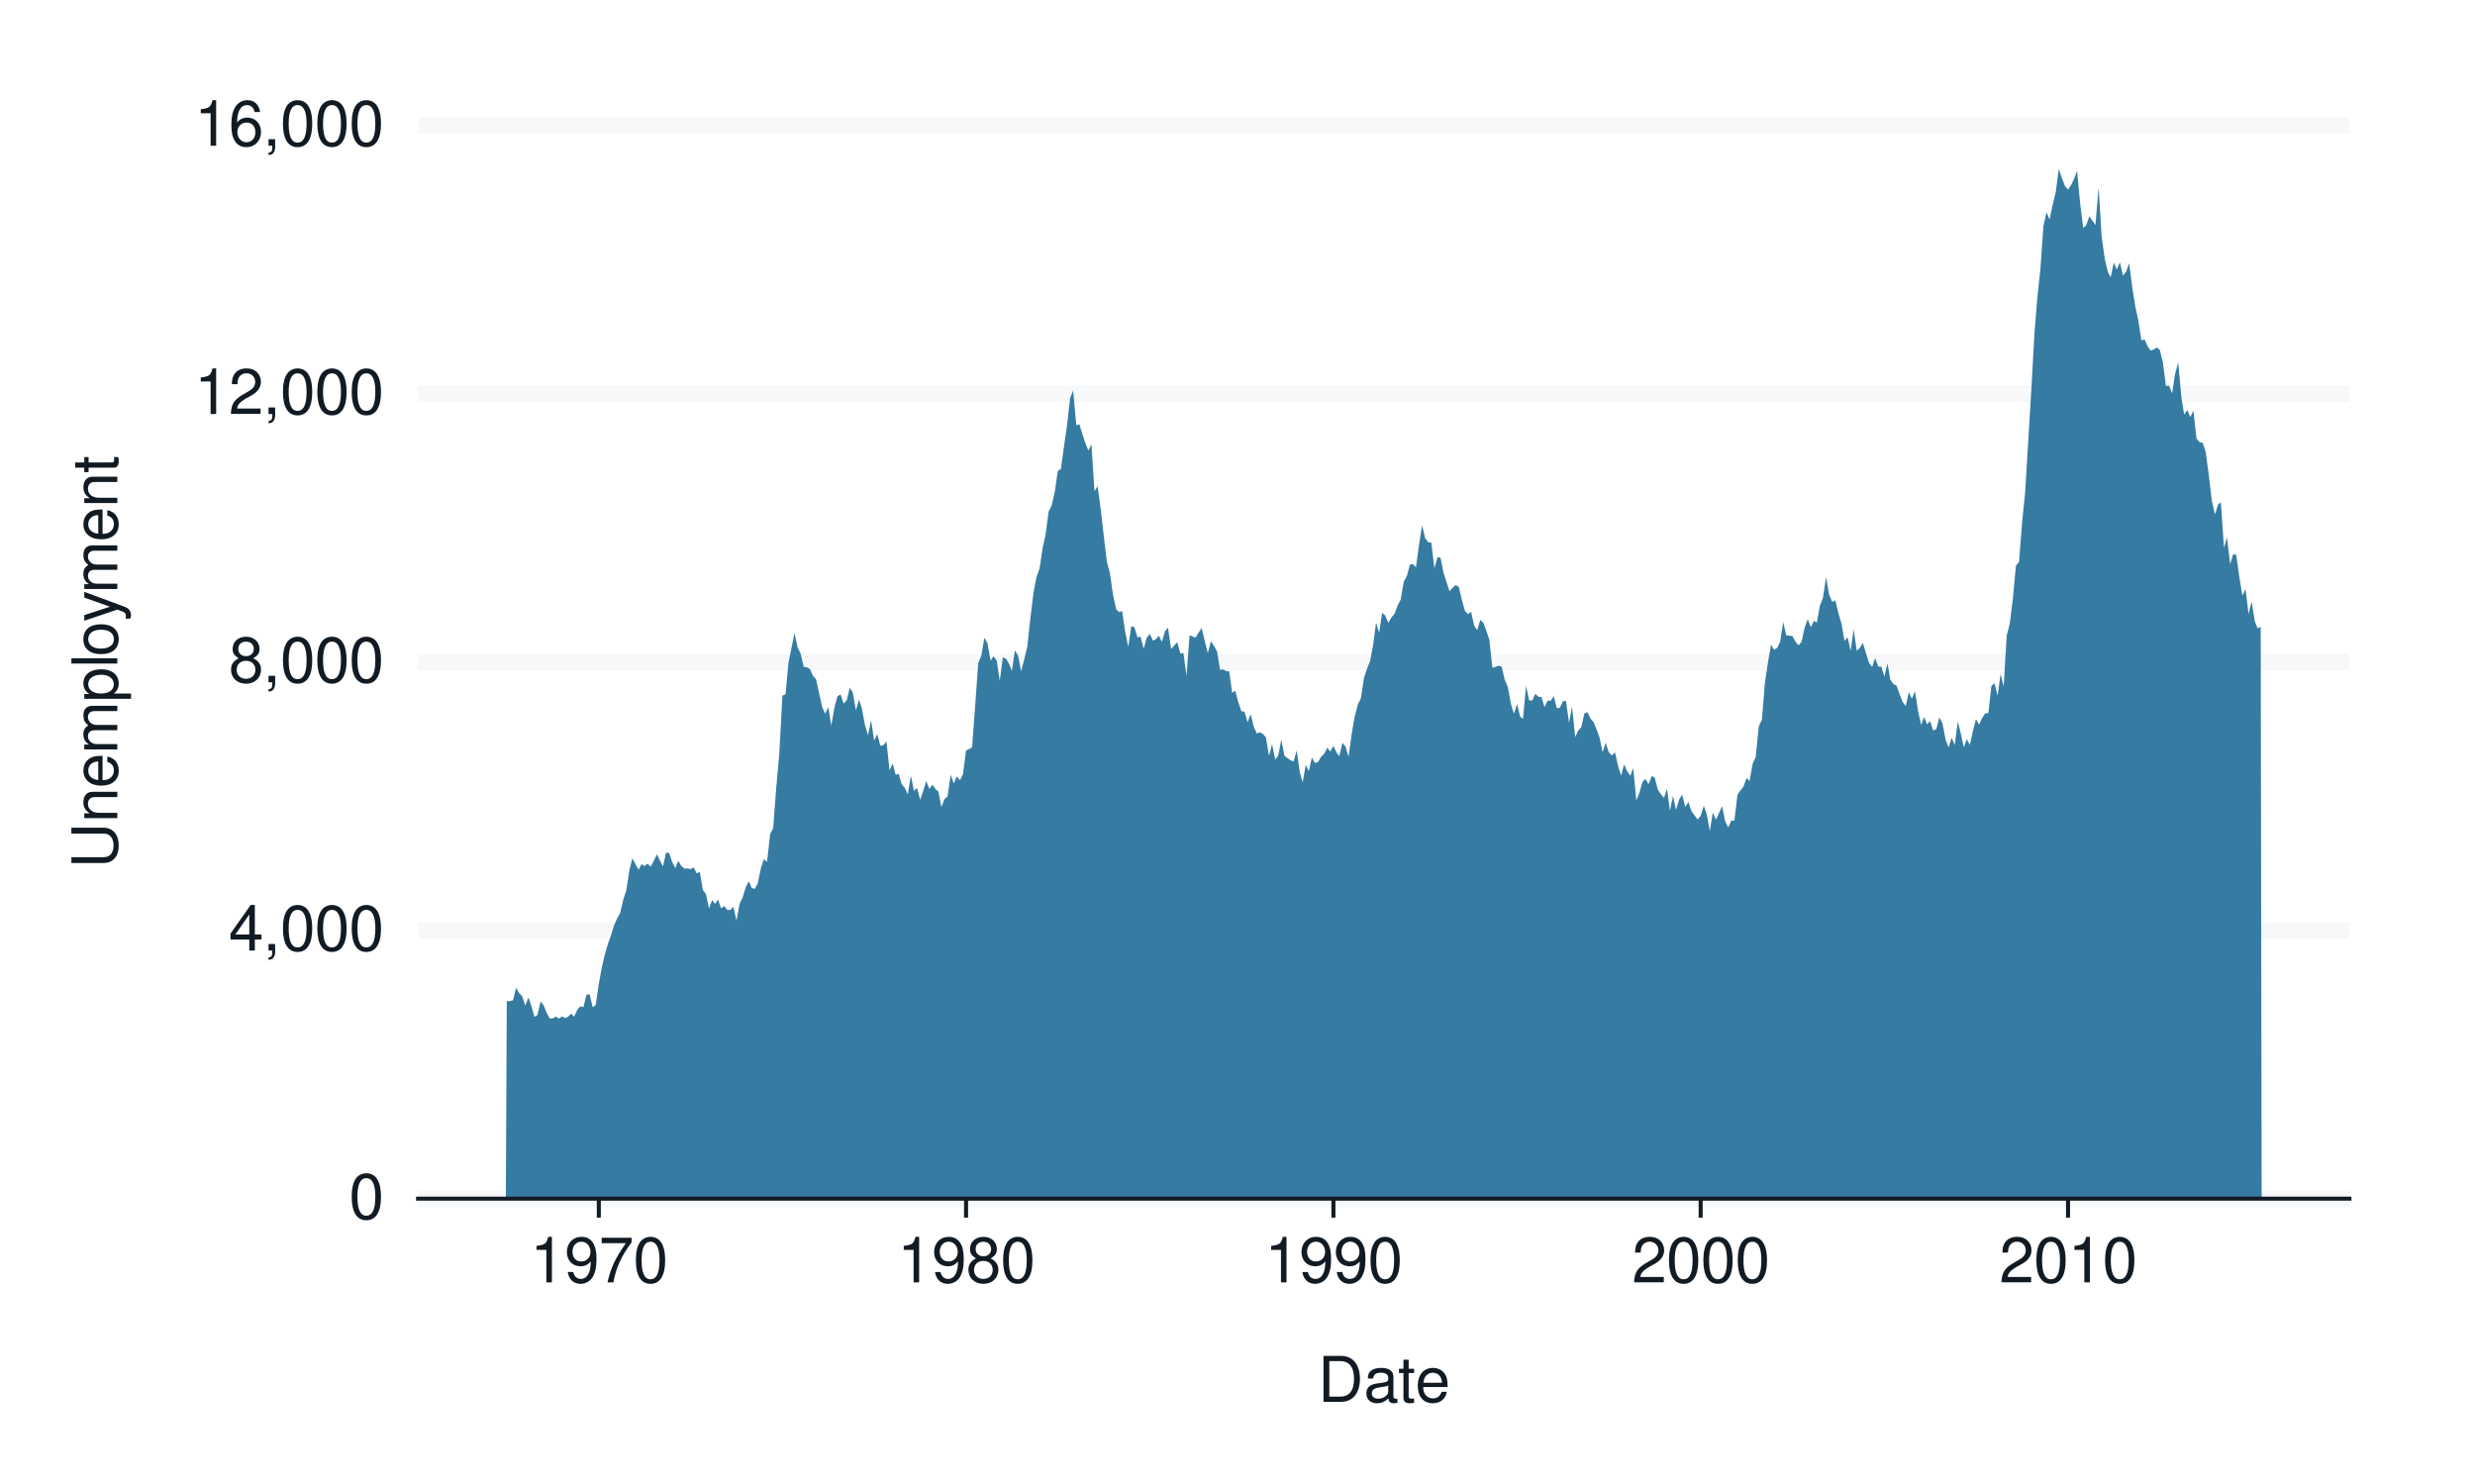 <?xml version="1.0" encoding="UTF-8"?>
<svg xmlns="http://www.w3.org/2000/svg" xmlns:xlink="http://www.w3.org/1999/xlink" width="432pt" height="259pt" viewBox="0 0 432 259" version="1.1">
<defs>
<g>
<symbol overflow="visible" id="glyph0-0">
<path style="stroke:none;" d=""/>
</symbol>
<symbol overflow="visible" id="glyph0-1">
<path style="stroke:none;" d="M 3.031 -7.953 C 2.297 -7.953 1.641 -7.625 1.234 -7.078 C 0.719 -6.375 0.469 -5.328 0.469 -3.844 C 0.469 -1.172 1.359 0.25 3.031 0.25 C 4.672 0.25 5.578 -1.172 5.578 -3.781 C 5.578 -5.328 5.328 -6.359 4.812 -7.078 C 4.406 -7.641 3.766 -7.953 3.031 -7.953 Z M 3.031 -7.094 C 4.062 -7.094 4.594 -6.031 4.594 -3.875 C 4.594 -1.609 4.078 -0.547 3 -0.547 C 1.984 -0.547 1.469 -1.656 1.469 -3.844 C 1.469 -6.031 1.984 -7.094 3.031 -7.094 Z M 3.031 -7.094 "/>
</symbol>
<symbol overflow="visible" id="glyph0-2">
<path style="stroke:none;" d="M 3.594 -1.922 L 3.594 0 L 4.562 0 L 4.562 -1.922 L 5.719 -1.922 L 5.719 -2.797 L 4.562 -2.797 L 4.562 -7.953 L 3.844 -7.953 L 0.312 -2.953 L 0.312 -1.922 Z M 3.594 -2.797 L 1.156 -2.797 L 3.594 -6.297 Z M 3.594 -2.797 "/>
</symbol>
<symbol overflow="visible" id="glyph0-3">
<path style="stroke:none;" d="M 0.953 -1.141 L 0.953 0 L 1.609 0 L 1.609 0.203 C 1.609 0.953 1.469 1.172 0.953 1.203 L 0.953 1.609 C 1.688 1.641 2.109 1.109 2.109 0.172 L 2.109 -1.141 Z M 0.953 -1.141 "/>
</symbol>
<symbol overflow="visible" id="glyph0-4">
<path style="stroke:none;" d="M 4.297 -4.188 C 5.109 -4.688 5.375 -5.078 5.375 -5.828 C 5.375 -7.078 4.406 -7.953 3.031 -7.953 C 1.656 -7.953 0.688 -7.078 0.688 -5.844 C 0.688 -5.078 0.938 -4.703 1.734 -4.188 C 0.844 -3.734 0.406 -3.094 0.406 -2.219 C 0.406 -0.766 1.469 0.25 3.031 0.25 C 4.562 0.25 5.641 -0.766 5.641 -2.219 C 5.641 -3.094 5.203 -3.734 4.297 -4.188 Z M 3.031 -7.094 C 3.844 -7.094 4.375 -6.594 4.375 -5.812 C 4.375 -5.062 3.844 -4.562 3.031 -4.562 C 2.203 -4.562 1.672 -5.062 1.672 -5.828 C 1.672 -6.594 2.203 -7.094 3.031 -7.094 Z M 3.031 -3.75 C 4 -3.75 4.656 -3.109 4.656 -2.188 C 4.656 -1.234 4 -0.609 3 -0.609 C 2.062 -0.609 1.391 -1.25 1.391 -2.172 C 1.391 -3.125 2.047 -3.75 3.031 -3.75 Z M 3.031 -3.75 "/>
</symbol>
<symbol overflow="visible" id="glyph0-5">
<path style="stroke:none;" d="M 2.844 -5.672 L 2.844 0 L 3.812 0 L 3.812 -7.953 L 3.172 -7.953 C 2.844 -6.734 2.625 -6.562 1.125 -6.375 L 1.125 -5.672 Z M 2.844 -5.672 "/>
</symbol>
<symbol overflow="visible" id="glyph0-6">
<path style="stroke:none;" d="M 5.562 -0.953 L 1.469 -0.953 C 1.562 -1.609 1.906 -2.031 2.875 -2.625 L 3.969 -3.234 C 5.062 -3.844 5.625 -4.656 5.625 -5.625 C 5.625 -6.297 5.359 -6.906 4.891 -7.344 C 4.438 -7.75 3.859 -7.953 3.125 -7.953 C 2.141 -7.953 1.391 -7.594 0.969 -6.922 C 0.688 -6.5 0.578 -6 0.547 -5.203 L 1.516 -5.203 C 1.547 -5.734 1.609 -6.062 1.75 -6.328 C 2 -6.812 2.516 -7.109 3.094 -7.109 C 3.969 -7.109 4.625 -6.469 4.625 -5.609 C 4.625 -4.969 4.266 -4.422 3.578 -4.031 L 2.562 -3.438 C 0.938 -2.5 0.469 -1.75 0.375 -0.016 L 5.562 -0.016 Z M 5.562 -0.953 "/>
</symbol>
<symbol overflow="visible" id="glyph0-7">
<path style="stroke:none;" d="M 5.484 -5.891 C 5.297 -7.188 4.453 -7.953 3.266 -7.953 C 2.406 -7.953 1.641 -7.531 1.172 -6.812 C 0.688 -6.031 0.469 -5.078 0.469 -3.625 C 0.469 -2.281 0.656 -1.438 1.141 -0.734 C 1.547 -0.094 2.234 0.25 3.094 0.25 C 4.578 0.25 5.641 -0.859 5.641 -2.406 C 5.641 -3.875 4.656 -4.906 3.25 -4.906 C 2.484 -4.906 1.875 -4.625 1.469 -4.031 C 1.469 -6 2.094 -7.094 3.203 -7.094 C 3.891 -7.094 4.359 -6.656 4.516 -5.891 Z M 3.141 -4.047 C 4.062 -4.047 4.656 -3.391 4.656 -2.328 C 4.656 -1.328 4 -0.609 3.109 -0.609 C 2.203 -0.609 1.516 -1.359 1.516 -2.375 C 1.516 -3.359 2.172 -4.047 3.141 -4.047 Z M 3.141 -4.047 "/>
</symbol>
<symbol overflow="visible" id="glyph0-8">
<path style="stroke:none;" d="M 0.578 -1.812 C 0.766 -0.516 1.609 0.25 2.797 0.25 C 3.656 0.25 4.438 -0.172 4.891 -0.875 C 5.375 -1.656 5.594 -2.625 5.594 -4.062 C 5.594 -5.406 5.406 -6.266 4.938 -6.969 C 4.516 -7.609 3.828 -7.953 2.969 -7.953 C 1.484 -7.953 0.422 -6.844 0.422 -5.297 C 0.422 -3.844 1.406 -2.812 2.812 -2.812 C 3.547 -2.812 4.109 -3.062 4.594 -3.672 C 4.594 -1.688 3.969 -0.609 2.859 -0.609 C 2.172 -0.609 1.703 -1.047 1.547 -1.812 Z M 2.953 -7.109 C 3.859 -7.109 4.547 -6.344 4.547 -5.328 C 4.547 -4.344 3.891 -3.656 2.922 -3.656 C 1.984 -3.656 1.406 -4.328 1.406 -5.375 C 1.406 -6.375 2.062 -7.109 2.953 -7.109 Z M 2.953 -7.109 "/>
</symbol>
<symbol overflow="visible" id="glyph0-9">
<path style="stroke:none;" d="M 5.719 -7.797 L 0.5 -7.797 L 0.5 -6.844 L 4.719 -6.844 C 2.859 -4.188 2.094 -2.562 1.516 0 L 2.547 0 C 2.984 -2.5 3.953 -4.641 5.719 -6.984 Z M 5.719 -7.797 "/>
</symbol>
<symbol overflow="visible" id="glyph0-10">
<path style="stroke:none;" d="M 0.984 0 L 4.062 0 C 6.094 0 7.344 -1.516 7.344 -4.016 C 7.344 -6.5 6.109 -8.016 4.062 -8.016 L 0.984 -8.016 Z M 2 -0.906 L 2 -7.109 L 3.891 -7.109 C 5.484 -7.109 6.312 -6.047 6.312 -4 C 6.312 -1.969 5.484 -0.906 3.891 -0.906 Z M 2 -0.906 "/>
</symbol>
<symbol overflow="visible" id="glyph0-11">
<path style="stroke:none;" d="M 5.891 -0.531 C 5.781 -0.516 5.734 -0.516 5.688 -0.516 C 5.375 -0.516 5.188 -0.688 5.188 -0.969 L 5.188 -4.359 C 5.188 -5.375 4.438 -5.922 3.031 -5.922 C 2.172 -5.922 1.5 -5.688 1.109 -5.266 C 0.844 -4.969 0.734 -4.625 0.719 -4.062 L 1.641 -4.062 C 1.719 -4.766 2.141 -5.078 2.984 -5.078 C 3.828 -5.078 4.281 -4.781 4.281 -4.219 L 4.281 -3.984 C 4.266 -3.594 4.062 -3.438 3.328 -3.344 C 2.031 -3.172 1.828 -3.141 1.469 -2.984 C 0.797 -2.703 0.469 -2.203 0.469 -1.453 C 0.469 -0.406 1.188 0.25 2.359 0.25 C 3.078 0.25 3.656 0 4.312 -0.594 C 4.375 0 4.656 0.25 5.266 0.25 C 5.453 0.25 5.578 0.234 5.891 0.156 Z M 4.281 -1.812 C 4.281 -1.5 4.188 -1.312 3.922 -1.062 C 3.547 -0.719 3.094 -0.547 2.547 -0.547 C 1.844 -0.547 1.422 -0.891 1.422 -1.469 C 1.422 -2.078 1.812 -2.391 2.812 -2.531 C 3.781 -2.656 3.969 -2.703 4.281 -2.844 Z M 4.281 -1.812 "/>
</symbol>
<symbol overflow="visible" id="glyph0-12">
<path style="stroke:none;" d="M 2.797 -5.766 L 1.844 -5.766 L 1.844 -7.344 L 0.938 -7.344 L 0.938 -5.766 L 0.156 -5.766 L 0.156 -5.016 L 0.938 -5.016 L 0.938 -0.656 C 0.938 -0.062 1.328 0.25 2.047 0.25 C 2.281 0.25 2.484 0.234 2.797 0.172 L 2.797 -0.594 C 2.656 -0.562 2.547 -0.547 2.359 -0.547 C 1.953 -0.547 1.844 -0.656 1.844 -1.062 L 1.844 -5.016 L 2.797 -5.016 Z M 2.797 -5.766 "/>
</symbol>
<symbol overflow="visible" id="glyph0-13">
<path style="stroke:none;" d="M 5.641 -2.578 C 5.641 -3.453 5.578 -3.984 5.406 -4.406 C 5.031 -5.359 4.156 -5.922 3.078 -5.922 C 1.469 -5.922 0.438 -4.703 0.438 -2.812 C 0.438 -0.906 1.438 0.25 3.062 0.25 C 4.375 0.25 5.297 -0.5 5.516 -1.75 L 4.594 -1.75 C 4.344 -0.984 3.828 -0.594 3.094 -0.594 C 2.516 -0.594 2.016 -0.859 1.703 -1.344 C 1.484 -1.672 1.406 -2 1.391 -2.578 Z M 1.422 -3.328 C 1.5 -4.391 2.141 -5.078 3.062 -5.078 C 4 -5.078 4.656 -4.359 4.656 -3.328 Z M 1.422 -3.328 "/>
</symbol>
<symbol overflow="visible" id="glyph1-0">
<path style="stroke:none;" d=""/>
</symbol>
<symbol overflow="visible" id="glyph1-1">
<path style="stroke:none;" d="M -8.016 -6.078 L -2.391 -6.078 C -1.312 -6.078 -0.656 -5.297 -0.656 -4 C -0.656 -3.406 -0.797 -2.922 -1.062 -2.547 C -1.375 -2.141 -1.781 -1.953 -2.391 -1.953 L -8.016 -1.953 L -8.016 -0.938 L -2.391 -0.938 C -0.766 -0.938 0.25 -2.094 0.25 -4 C 0.25 -5.891 -0.781 -7.094 -2.391 -7.094 L -8.016 -7.094 Z M -8.016 -6.078 "/>
</symbol>
<symbol overflow="visible" id="glyph1-2">
<path style="stroke:none;" d="M -5.766 -0.766 L 0 -0.766 L 0 -1.688 L -3.172 -1.688 C -4.359 -1.688 -5.125 -2.312 -5.125 -3.25 C -5.125 -3.984 -4.688 -4.438 -4 -4.438 L 0 -4.438 L 0 -5.359 L -4.359 -5.359 C -5.312 -5.359 -5.922 -4.641 -5.922 -3.531 C -5.922 -2.672 -5.594 -2.125 -4.797 -1.609 L -5.766 -1.609 Z M -5.766 -0.766 "/>
</symbol>
<symbol overflow="visible" id="glyph1-3">
<path style="stroke:none;" d="M -2.578 -5.641 C -3.453 -5.641 -3.984 -5.578 -4.406 -5.406 C -5.359 -5.031 -5.922 -4.156 -5.922 -3.078 C -5.922 -1.469 -4.703 -0.438 -2.812 -0.438 C -0.906 -0.438 0.25 -1.438 0.25 -3.062 C 0.25 -4.375 -0.5 -5.297 -1.75 -5.516 L -1.75 -4.594 C -0.984 -4.344 -0.594 -3.828 -0.594 -3.094 C -0.594 -2.516 -0.859 -2.016 -1.344 -1.703 C -1.672 -1.484 -2 -1.406 -2.578 -1.391 Z M -3.328 -1.422 C -4.391 -1.5 -5.078 -2.141 -5.078 -3.062 C -5.078 -4 -4.359 -4.656 -3.328 -4.656 Z M -3.328 -1.422 "/>
</symbol>
<symbol overflow="visible" id="glyph1-4">
<path style="stroke:none;" d="M -5.766 -0.766 L 0 -0.766 L 0 -1.688 L -3.625 -1.688 C -4.453 -1.688 -5.125 -2.297 -5.125 -3.047 C -5.125 -3.734 -4.703 -4.109 -3.969 -4.109 L 0 -4.109 L 0 -5.031 L -3.625 -5.031 C -4.453 -5.031 -5.125 -5.641 -5.125 -6.391 C -5.125 -7.062 -4.703 -7.453 -3.969 -7.453 L 0 -7.453 L 0 -8.375 L -4.328 -8.375 C -5.359 -8.375 -5.922 -7.781 -5.922 -6.703 C -5.922 -5.938 -5.703 -5.484 -5.047 -4.938 C -5.672 -4.594 -5.922 -4.141 -5.922 -3.391 C -5.922 -2.625 -5.641 -2.094 -4.953 -1.609 L -5.766 -1.609 Z M -5.766 -0.766 "/>
</symbol>
<symbol overflow="visible" id="glyph1-5">
<path style="stroke:none;" d="M 2.391 -0.594 L 2.391 -1.516 L -0.609 -1.516 C -0.016 -2 0.25 -2.547 0.25 -3.281 C 0.25 -4.781 -0.953 -5.75 -2.781 -5.75 C -4.719 -5.75 -5.922 -4.812 -5.922 -3.281 C -5.922 -2.5 -5.578 -1.875 -4.891 -1.438 L -5.766 -1.438 L -5.766 -0.594 Z M -5.078 -3.125 C -5.078 -4.141 -4.188 -4.797 -2.812 -4.797 C -1.5 -4.797 -0.609 -4.125 -0.609 -3.125 C -0.609 -2.141 -1.484 -1.516 -2.844 -1.516 C -4.188 -1.516 -5.078 -2.141 -5.078 -3.125 Z M -5.078 -3.125 "/>
</symbol>
<symbol overflow="visible" id="glyph1-6">
<path style="stroke:none;" d="M -8.016 -1.672 L -8.016 -0.75 L 0 -0.75 L 0 -1.672 Z M -8.016 -1.672 "/>
</symbol>
<symbol overflow="visible" id="glyph1-7">
<path style="stroke:none;" d="M -5.922 -2.984 C -5.922 -1.359 -4.781 -0.391 -2.844 -0.391 C -0.891 -0.391 0.25 -1.359 0.25 -3 C 0.25 -4.625 -0.906 -5.609 -2.797 -5.609 C -4.797 -5.609 -5.922 -4.656 -5.922 -2.984 Z M -5.078 -3 C -5.078 -4.031 -4.234 -4.656 -2.812 -4.656 C -1.438 -4.656 -0.594 -4.016 -0.594 -3 C -0.594 -1.984 -1.438 -1.359 -2.844 -1.359 C -4.234 -1.359 -5.078 -1.984 -5.078 -3 Z M -5.078 -3 "/>
</symbol>
<symbol overflow="visible" id="glyph1-8">
<path style="stroke:none;" d="M -5.766 -4.266 L -1.281 -2.672 L -5.766 -1.203 L -5.766 -0.219 L 0.016 -2.172 L 0.938 -1.812 C 1.344 -1.656 1.5 -1.469 1.5 -1.078 C 1.5 -0.922 1.469 -0.797 1.438 -0.594 L 2.25 -0.594 C 2.359 -0.781 2.391 -0.969 2.391 -1.203 C 2.391 -1.5 2.297 -1.828 2.125 -2.062 C 1.906 -2.359 1.672 -2.516 1.203 -2.688 L -5.766 -5.266 Z M -5.766 -4.266 "/>
</symbol>
<symbol overflow="visible" id="glyph1-9">
<path style="stroke:none;" d="M -5.766 -2.797 L -5.766 -1.844 L -7.344 -1.844 L -7.344 -0.938 L -5.766 -0.938 L -5.766 -0.156 L -5.016 -0.156 L -5.016 -0.938 L -0.656 -0.938 C -0.062 -0.938 0.25 -1.328 0.25 -2.047 C 0.25 -2.281 0.234 -2.484 0.172 -2.797 L -0.594 -2.797 C -0.562 -2.656 -0.547 -2.547 -0.547 -2.359 C -0.547 -1.953 -0.656 -1.844 -1.062 -1.844 L -5.016 -1.844 L -5.016 -2.797 Z M -5.766 -2.797 "/>
</symbol>
</g>
<clipPath id="clip1">
  <rect x="0" y="0" width="432" height="259"/>
</clipPath>
<g id="surface21" clip-path="url(#clip1)">
<path style=" stroke:none;fill-rule:nonzero;fill:rgb(20.784%,48.235%,63.529%);fill-opacity:1;" d="M 88.457 174.758 L 88.621 174.754 L 88.836 174.75 L 89 174.746 L 89.164 174.699 L 89.383 174.641 L 89.547 174.594 L 89.711 173.922 L 89.91 173.102 L 90.07 172.43 L 90.617 173.328 L 90.781 173.504 L 90.98 173.715 L 91.145 173.891 L 91.305 174.387 L 91.523 175.035 L 91.688 175.531 L 91.852 175.098 L 92.066 174.523 L 92.23 174.09 L 92.395 174.559 L 92.578 175.074 L 92.738 175.543 L 92.902 176.133 L 93.121 176.918 L 93.285 177.508 L 93.449 177.395 L 93.648 177.258 L 93.812 177.145 L 93.977 176.449 L 94.191 175.527 L 94.355 174.828 L 94.52 175.027 L 94.719 175.273 L 94.883 175.473 L 95.047 175.879 L 95.262 176.414 L 95.426 176.816 L 95.59 177.105 L 95.805 177.488 L 95.969 177.777 L 96.133 177.766 L 96.332 177.754 L 96.496 177.742 L 96.66 177.652 L 96.875 177.531 L 97.039 177.438 L 97.566 177.789 L 97.73 177.672 L 97.949 177.52 L 98.109 177.402 L 98.273 177.496 L 98.492 177.617 L 98.656 177.707 L 99.148 177.473 L 99.312 177.312 L 99.691 176.934 L 100.219 177.461 L 100.383 177.098 L 100.598 176.621 L 100.762 176.258 L 100.926 176.066 L 101.125 175.836 L 101.289 175.648 L 101.453 175.691 L 101.668 175.746 L 101.832 175.789 L 101.996 175.141 L 102.211 174.281 L 102.375 173.633 L 102.539 173.602 L 102.738 173.562 L 102.902 173.527 L 103.066 174.207 L 103.285 175.109 L 103.449 175.789 L 103.609 175.688 L 103.809 175.562 L 103.973 175.461 L 104.137 174.344 L 104.355 172.867 L 104.52 171.75 L 104.684 170.859 L 104.898 169.688 L 105.062 168.801 L 105.555 166.668 L 105.719 166.098 L 105.934 165.344 L 106.098 164.773 L 106.262 164.328 L 106.461 163.789 L 106.625 163.344 L 106.789 162.809 L 107.004 162.102 L 107.168 161.566 L 107.332 161.188 L 107.531 160.727 L 107.695 160.348 L 107.859 160.062 L 108.074 159.684 L 108.238 159.398 L 108.402 158.695 L 108.621 157.762 L 108.785 157.059 L 108.945 156.566 L 109.309 155.477 L 109.473 154.395 L 109.691 152.965 L 109.855 151.883 L 110.02 151.234 L 110.219 150.449 L 110.379 149.801 L 110.543 150.117 L 110.762 150.535 L 110.926 150.852 L 111.09 151.145 L 111.305 151.531 L 111.469 151.824 L 111.961 150.84 L 112.125 150.941 L 112.34 151.07 L 112.504 151.168 L 112.668 151.035 L 112.867 150.871 L 113.031 150.734 L 113.195 150.902 L 113.41 151.121 L 113.574 151.285 L 113.738 150.973 L 113.938 150.594 L 114.102 150.281 L 114.266 149.93 L 114.48 149.469 L 114.645 149.121 L 114.809 149.445 L 115.027 149.875 L 115.191 150.199 L 115.355 150.52 L 115.555 150.906 L 115.715 151.227 L 115.879 150.5 L 116.098 149.535 L 116.262 148.805 L 116.426 148.828 L 116.625 148.859 L 116.789 148.887 L 116.953 149.363 L 117.168 149.992 L 117.332 150.465 L 117.496 150.789 L 117.711 151.211 L 117.875 151.531 L 118.039 151.117 L 118.223 150.66 L 118.383 150.246 L 118.547 150.523 L 118.766 150.891 L 118.93 151.168 L 119.094 151.305 L 119.293 151.469 L 119.457 151.602 L 119.621 151.598 L 119.836 151.594 L 120 151.59 L 120.164 151.629 L 120.363 151.672 L 120.527 151.707 L 120.691 151.617 L 120.906 151.496 L 121.07 151.402 L 121.234 151.719 L 121.449 152.141 L 121.613 152.457 L 121.777 152.363 L 121.977 152.246 L 122.141 152.152 L 122.305 153.113 L 122.52 154.387 L 122.684 155.348 L 122.848 155.562 L 123.047 155.824 L 123.211 156.039 L 123.375 156.805 L 123.594 157.816 L 123.754 158.578 L 123.918 158.137 L 124.137 157.547 L 124.301 157.105 L 124.793 157.785 L 124.957 157.555 L 125.172 157.25 L 125.336 157.023 L 125.5 157.496 L 125.699 158.07 L 125.863 158.543 L 126.027 158.426 L 126.242 158.266 L 126.406 158.145 L 126.57 158.359 L 126.77 158.613 L 126.934 158.824 L 127.477 158.824 L 127.641 158.668 L 127.855 158.457 L 128.02 158.297 L 128.184 159.047 L 128.383 159.961 L 128.547 160.711 L 128.711 159.82 L 128.93 158.648 L 129.094 157.762 L 129.254 157.422 L 129.453 157.012 L 129.617 156.672 L 129.781 156.125 L 130 155.402 L 130.164 154.855 L 130.328 154.551 L 130.543 154.145 L 130.707 153.84 L 130.871 154.215 L 131.199 154.973 L 131.363 155.031 L 131.578 155.105 L 131.742 155.16 L 131.906 154.844 L 132.105 154.461 L 132.27 154.145 L 132.434 153.359 L 132.648 152.328 L 132.812 151.543 L 132.977 151.047 L 133.176 150.445 L 133.34 149.953 L 133.504 150.098 L 133.719 150.289 L 133.883 150.434 L 134.047 148.969 L 134.266 147.035 L 134.43 145.574 L 134.59 145.262 L 134.789 144.879 L 134.953 144.566 L 135.117 142.391 L 135.336 139.52 L 135.5 137.344 L 135.664 135.539 L 135.863 133.344 L 136.023 131.539 L 136.188 128.488 L 136.406 124.461 L 136.57 121.41 L 136.734 121.344 L 136.949 121.254 L 137.113 121.188 L 137.277 119.402 L 137.441 117.613 L 137.605 115.828 L 137.77 115.008 L 137.984 113.93 L 138.148 113.113 L 138.312 112.301 L 138.512 111.312 L 138.676 110.5 L 138.84 111.25 L 139.055 112.242 L 139.219 112.996 L 139.383 113.332 L 139.582 113.746 L 139.746 114.082 L 139.91 114.785 L 140.125 115.711 L 140.289 116.414 L 140.453 116.43 L 140.672 116.453 L 140.836 116.473 L 141 116.566 L 141.199 116.68 L 141.359 116.777 L 141.523 117.137 L 141.742 117.617 L 141.906 117.98 L 142.07 118.164 L 142.27 118.383 L 142.434 118.566 L 142.598 119.309 L 142.812 120.285 L 142.977 121.023 L 143.141 121.758 L 143.355 122.727 L 143.52 123.461 L 143.684 123.82 L 143.867 124.223 L 144.027 124.582 L 144.191 124.23 L 144.41 123.766 L 144.574 123.414 L 144.738 124.422 L 144.938 125.648 L 145.102 126.656 L 145.266 125.707 L 145.48 124.453 L 145.645 123.508 L 145.809 122.895 L 146.008 122.152 L 146.172 121.539 L 146.336 121.441 L 146.551 121.312 L 146.715 121.211 L 146.879 121.699 L 147.094 122.34 L 147.258 122.828 L 147.422 122.645 L 147.621 122.426 L 147.785 122.242 L 147.949 121.574 L 148.164 120.688 L 148.328 120.02 L 148.492 120.293 L 148.691 120.621 L 148.855 120.895 L 149.02 121.832 L 149.238 123.062 L 149.402 124 L 149.562 123.426 L 149.781 122.664 L 149.945 122.09 L 150.438 123.684 L 150.602 124.555 L 150.816 125.711 L 150.98 126.586 L 151.145 127.125 L 151.344 127.777 L 151.508 128.316 L 151.672 127.531 L 151.887 126.492 L 152.051 125.707 L 152.215 126.82 L 152.414 128.168 L 152.578 129.277 L 152.742 128.941 L 152.957 128.492 L 153.121 128.152 L 153.285 128.766 L 153.5 129.578 L 153.664 130.191 L 153.828 130.148 L 154.027 130.094 L 154.191 130.051 L 154.355 129.867 L 154.574 129.625 L 154.738 129.441 L 154.898 131.004 L 155.098 132.902 L 155.262 134.465 L 155.426 134.102 L 155.645 133.621 L 155.809 133.258 L 155.973 133.859 L 156.188 134.656 L 156.352 135.262 L 156.844 135.039 L 157.008 135.59 L 157.223 136.32 L 157.387 136.875 L 157.551 137.07 L 157.75 137.305 L 157.914 137.496 L 158.078 137.844 L 158.293 138.305 L 158.457 138.656 L 158.621 137.633 L 158.82 136.391 L 158.984 135.367 L 159.148 136.172 L 159.363 137.238 L 159.527 138.047 L 159.691 137.887 L 159.91 137.68 L 160.074 137.52 L 160.238 138.168 L 160.434 138.953 L 160.598 139.602 L 160.762 139.145 L 160.98 138.539 L 161.145 138.082 L 161.309 137.531 L 161.508 136.863 L 161.668 136.312 L 161.832 136.734 L 162.051 137.289 L 162.215 137.707 L 162.379 137.48 L 162.594 137.184 L 162.758 136.957 L 163.25 137.707 L 163.414 137.848 L 163.629 138.035 L 163.793 138.176 L 163.957 139.008 L 164.156 140.023 L 164.32 140.855 L 164.484 140.438 L 164.699 139.883 L 164.863 139.461 L 165.027 139.328 L 165.227 139.164 L 165.391 139.031 L 165.555 137.887 L 165.77 136.379 L 165.934 135.238 L 166.098 135.695 L 166.316 136.301 L 166.48 136.758 L 166.645 136.371 L 166.844 135.902 L 167.008 135.52 L 167.168 135.723 L 167.387 135.992 L 167.551 136.195 L 167.715 135.879 L 167.914 135.496 L 168.078 135.18 L 168.242 133.918 L 168.457 132.25 L 168.621 130.988 L 168.785 130.922 L 169 130.832 L 169.164 130.766 L 169.328 130.664 L 169.512 130.551 L 169.676 130.449 L 169.836 128.23 L 170.055 125.301 L 170.219 123.086 L 170.383 120.805 L 170.582 118.035 L 170.746 115.758 L 170.91 115.355 L 171.125 114.824 L 171.289 114.422 L 171.453 113.457 L 171.652 112.285 L 171.816 111.32 L 171.98 111.609 L 172.195 111.992 L 172.359 112.281 L 172.523 113.195 L 172.738 114.406 L 172.902 115.324 L 173.066 115.078 L 173.266 114.785 L 173.43 114.539 L 173.594 114.77 L 173.809 115.07 L 173.973 115.301 L 174.137 116.41 L 174.336 117.762 L 174.5 118.871 L 174.664 117.625 L 174.883 115.984 L 175.047 114.738 L 175.207 114.809 L 175.59 114.973 L 176.082 115.781 L 176.246 116.18 L 176.461 116.703 L 176.625 117.102 L 176.789 115.992 L 176.988 114.645 L 177.152 113.531 L 177.316 113.801 L 177.531 114.156 L 177.695 114.422 L 177.859 115.277 L 178.059 116.316 L 178.223 117.172 L 178.387 116.562 L 178.602 115.758 L 178.766 115.148 L 178.93 114.465 L 179.148 113.562 L 179.309 112.879 L 179.473 111.363 L 179.672 109.523 L 179.836 108.008 L 180 106.656 L 180.219 104.875 L 180.383 103.523 L 180.543 102.656 L 180.742 101.605 L 180.906 100.738 L 181.07 100.281 L 181.289 99.676 L 181.453 99.215 L 181.617 98.129 L 181.832 96.695 L 181.996 95.609 L 182.16 94.867 L 182.324 94.129 L 182.488 93.387 L 182.652 92.156 L 182.867 90.531 L 183.031 89.301 L 183.195 88.969 L 183.395 88.566 L 183.559 88.234 L 183.723 87.52 L 183.938 86.574 L 184.102 85.859 L 184.266 84.727 L 184.465 83.352 L 184.629 82.219 L 184.793 82.105 L 185.008 81.957 L 185.172 81.844 L 185.336 80.66 L 185.555 79.094 L 185.719 77.91 L 185.883 76.773 L 186.078 75.395 L 186.242 74.258 L 186.406 72.816 L 186.625 70.91 L 186.789 69.469 L 186.953 69.059 L 187.152 68.559 L 187.312 68.148 L 187.477 69.969 L 187.695 72.375 L 187.859 74.199 L 188.023 74.16 L 188.238 74.109 L 188.402 74.07 L 188.895 75.676 L 189.059 76.168 L 189.273 76.82 L 189.438 77.312 L 189.602 77.727 L 189.801 78.23 L 189.965 78.648 L 190.129 78.324 L 190.344 77.895 L 190.508 77.57 L 190.672 80.113 L 190.871 83.199 L 191.035 85.742 L 191.199 85.477 L 191.414 85.129 L 191.578 84.863 L 191.742 86.066 L 191.961 87.652 L 192.125 88.855 L 192.289 90.293 L 192.488 92.039 L 192.652 93.48 L 192.812 94.848 L 193.031 96.652 L 193.195 98.023 L 193.359 98.633 L 193.559 99.375 L 193.723 99.988 L 193.887 101.125 L 194.102 102.633 L 194.266 103.77 L 194.43 104.535 L 194.645 105.547 L 194.809 106.309 L 194.973 106.48 L 195.156 106.668 L 195.32 106.836 L 195.48 106.781 L 195.699 106.707 L 195.863 106.648 L 196.027 107.766 L 196.227 109.117 L 196.391 110.23 L 196.555 111.043 L 196.77 112.113 L 196.934 112.926 L 197.098 111.793 L 197.297 110.418 L 197.461 109.285 L 197.625 109.348 L 197.84 109.43 L 198.004 109.492 L 198.168 110.031 L 198.383 110.738 L 198.547 111.273 L 198.711 111.223 L 198.91 111.16 L 199.074 111.109 L 199.238 111.754 L 199.457 112.605 L 199.617 113.25 L 199.781 112.668 L 199.98 111.961 L 200.145 111.379 L 200.309 111.148 L 200.527 110.848 L 200.691 110.617 L 200.852 110.977 L 201.07 111.453 L 201.234 111.812 L 201.727 111.602 L 201.891 111.402 L 202.105 111.145 L 202.27 110.945 L 202.434 111.285 L 202.633 111.695 L 202.797 112.035 L 202.961 111.477 L 203.176 110.742 L 203.34 110.184 L 203.504 109.992 L 203.703 109.758 L 203.867 109.562 L 204.031 110.68 L 204.246 112.156 L 204.41 113.273 L 204.574 113.094 L 204.793 112.852 L 204.953 112.668 L 205.117 112.484 L 205.316 112.262 L 205.48 112.082 L 205.645 112.68 L 205.863 113.473 L 206.027 114.07 L 206.191 114.035 L 206.387 113.992 L 206.551 113.953 L 206.715 115.164 L 206.934 116.762 L 207.098 117.969 L 207.262 115.832 L 207.477 113.004 L 207.641 110.863 L 208.133 111.086 L 208.297 111.152 L 208.512 111.242 L 208.676 111.309 L 209.203 110.43 L 209.367 110.188 L 209.582 109.867 L 209.746 109.621 L 209.91 110.312 L 210.109 111.148 L 210.273 111.836 L 210.438 112.484 L 210.652 113.34 L 210.816 113.988 L 210.98 113.371 L 211.199 112.559 L 211.363 111.941 L 211.527 112.184 L 211.723 112.48 L 211.887 112.727 L 212.051 113.02 L 212.27 113.414 L 212.434 113.707 L 212.598 114.715 L 212.797 115.934 L 212.961 116.938 L 213.121 116.906 L 213.34 116.867 L 213.504 116.836 L 213.668 116.93 L 213.883 117.055 L 214.047 117.148 L 214.539 117.184 L 214.703 118.312 L 214.918 119.805 L 215.082 120.93 L 215.246 120.816 L 215.445 120.672 L 215.609 120.559 L 215.773 121.176 L 215.988 121.996 L 216.152 122.617 L 216.316 123.09 L 216.516 123.664 L 216.68 124.141 L 216.844 124.164 L 217.059 124.195 L 217.223 124.223 L 217.387 124.781 L 217.605 125.523 L 217.77 126.082 L 217.934 125.625 L 218.133 125.074 L 218.297 124.617 L 218.457 125.297 L 218.676 126.191 L 218.84 126.867 L 219.004 127.227 L 219.203 127.664 L 219.367 128.027 L 219.531 127.965 L 219.746 127.887 L 219.91 127.828 L 220.074 127.91 L 220.289 128.023 L 220.453 128.105 L 220.617 128.309 L 220.801 128.527 L 220.965 128.727 L 221.125 129.695 L 221.344 130.977 L 221.508 131.945 L 221.672 131.301 L 221.871 130.512 L 222.035 129.863 L 222.199 130.684 L 222.414 131.77 L 222.578 132.59 L 222.742 132.375 L 222.941 132.113 L 223.105 131.898 L 223.27 131.062 L 223.484 129.953 L 223.648 129.113 L 223.812 129.957 L 224.027 131.07 L 224.191 131.91 L 224.355 132.043 L 224.555 132.203 L 224.719 132.332 L 224.883 132.441 L 225.102 132.586 L 225.262 132.695 L 225.426 132.766 L 225.625 132.848 L 225.789 132.918 L 225.953 132.34 L 226.172 131.578 L 226.336 131 L 226.5 132.137 L 226.715 133.641 L 226.879 134.781 L 227.043 135.383 L 227.207 135.98 L 227.371 136.582 L 227.535 135.656 L 227.75 134.43 L 227.914 133.504 L 228.078 133.844 L 228.277 134.254 L 228.441 134.594 L 228.605 133.879 L 228.82 132.941 L 228.984 132.227 L 229.148 132.527 L 229.348 132.891 L 229.512 133.188 L 229.676 133.133 L 229.891 133.059 L 230.055 133 L 230.219 132.723 L 230.438 132.355 L 230.598 132.074 L 230.762 131.93 L 230.961 131.754 L 231.125 131.609 L 231.289 131.273 L 231.508 130.832 L 231.672 130.496 L 231.836 130.707 L 232.031 130.965 L 232.195 131.176 L 232.359 130.875 L 232.578 130.48 L 232.742 130.18 L 232.906 130.535 L 233.121 131.004 L 233.285 131.363 L 233.613 131.777 L 233.777 131.98 L 233.941 131.281 L 234.156 130.355 L 234.32 129.652 L 234.484 129.852 L 234.684 130.098 L 234.848 130.297 L 235.012 130.832 L 235.227 131.539 L 235.391 132.074 L 235.555 130.867 L 235.754 129.398 L 235.918 128.188 L 236.082 127.25 L 236.297 126.012 L 236.461 125.074 L 236.625 124.441 L 236.844 123.602 L 237.008 122.969 L 237.172 122.637 L 237.367 122.234 L 237.531 121.902 L 237.695 120.828 L 237.914 119.406 L 238.078 118.332 L 238.242 117.832 L 238.441 117.227 L 238.605 116.73 L 238.766 116.328 L 238.984 115.797 L 239.148 115.395 L 239.312 114.512 L 239.527 113.348 L 239.691 112.469 L 240.02 109.961 L 240.184 108.711 L 240.348 109.227 L 240.562 109.914 L 240.727 110.43 L 240.891 109.348 L 241.09 108.035 L 241.254 106.953 L 241.418 107.109 L 241.633 107.312 L 241.797 107.469 L 241.961 107.855 L 242.16 108.324 L 242.324 108.711 L 242.707 108.055 L 242.867 107.773 L 243.031 107.574 L 243.25 107.316 L 243.414 107.117 L 243.941 105.711 L 244.102 105.398 L 244.32 104.984 L 244.484 104.672 L 244.648 103.699 L 244.848 102.52 L 245.012 101.547 L 245.176 101.246 L 245.391 100.852 L 245.555 100.551 L 245.719 99.949 L 245.934 99.152 L 246.098 98.547 L 246.262 98.527 L 246.445 98.5 L 246.609 98.477 L 246.773 98.637 L 246.988 98.848 L 247.152 99.004 L 247.316 97.809 L 247.516 96.352 L 247.68 95.152 L 247.844 94.109 L 248.059 92.73 L 248.223 91.688 L 248.387 92.379 L 248.586 93.223 L 248.75 93.914 L 248.914 94.137 L 249.129 94.43 L 249.293 94.648 L 249.457 94.672 L 249.672 94.699 L 249.836 94.719 L 250 96.117 L 250.199 97.809 L 250.363 99.203 L 250.746 97.836 L 250.906 97.25 L 251.07 97.277 L 251.27 97.312 L 251.434 97.344 L 251.598 98.16 L 251.816 99.242 L 251.98 100.059 L 252.145 100.559 L 252.359 101.219 L 252.523 101.723 L 252.688 102.215 L 253.016 103.207 L 253.18 103.016 L 253.395 102.766 L 253.559 102.574 L 253.723 102.434 L 253.922 102.262 L 254.086 102.117 L 254.25 102.219 L 254.465 102.348 L 254.629 102.445 L 254.793 103.141 L 254.992 103.988 L 255.156 104.684 L 255.32 105.27 L 255.535 106.051 L 255.699 106.637 L 255.863 106.809 L 256.082 107.039 L 256.246 107.211 L 256.406 107.082 L 256.605 106.922 L 256.77 106.789 L 256.934 107.523 L 257.152 108.492 L 257.316 109.227 L 257.48 109.461 L 257.676 109.75 L 257.84 109.984 L 258.004 109.445 L 258.223 108.734 L 258.387 108.195 L 258.551 108.359 L 258.766 108.578 L 258.93 108.746 L 259.094 109.188 L 259.258 109.625 L 259.422 110.066 L 259.965 111.695 L 260.129 113.211 L 260.328 115.051 L 260.492 116.566 L 260.656 116.523 L 260.871 116.465 L 261.035 116.426 L 261.199 116.355 L 261.398 116.27 L 261.562 116.203 L 261.727 116.246 L 261.941 116.309 L 262.105 116.355 L 262.27 117.055 L 262.488 117.98 L 262.652 118.684 L 262.816 119.055 L 263.012 119.508 L 263.176 119.879 L 263.34 120.785 L 263.559 121.98 L 263.723 122.887 L 263.887 123.414 L 264.086 124.055 L 264.25 124.582 L 264.41 124.074 L 264.629 123.398 L 264.793 122.887 L 264.957 123.551 L 265.172 124.426 L 265.336 125.086 L 265.828 125.484 L 265.992 123.75 L 266.207 121.461 L 266.371 119.727 L 266.535 120.508 L 266.734 121.461 L 266.898 122.242 L 267.062 122.254 L 267.277 122.266 L 267.441 122.277 L 267.605 121.914 L 267.805 121.473 L 267.969 121.105 L 268.133 121.258 L 268.352 121.457 L 268.512 121.609 L 268.676 121.633 L 268.895 121.66 L 269.059 121.68 L 269.586 123.438 L 269.75 123.09 L 269.965 122.633 L 270.129 122.289 L 270.293 122.301 L 270.492 122.312 L 270.656 122.324 L 270.82 122.086 L 271.035 121.77 L 271.199 121.527 L 271.363 122.156 L 271.578 122.984 L 271.742 123.613 L 271.906 123.594 L 272.09 123.574 L 272.254 123.555 L 272.418 123.211 L 272.633 122.762 L 272.797 122.418 L 272.961 122.391 L 273.16 122.355 L 273.324 122.324 L 273.488 123.48 L 273.703 125.008 L 273.867 126.164 L 274.031 125.281 L 274.23 124.211 L 274.395 123.332 L 274.559 124.934 L 274.773 127.055 L 274.938 128.656 L 275.102 128.316 L 275.316 127.863 L 275.48 127.523 L 275.645 127.332 L 275.844 127.102 L 276.008 126.914 L 276.172 126.191 L 276.391 125.234 L 276.551 124.512 L 276.715 124.453 L 276.914 124.375 L 277.078 124.316 L 277.242 124.648 L 277.461 125.09 L 277.625 125.426 L 277.789 125.625 L 278.004 125.887 L 278.168 126.082 L 278.66 127.277 L 278.824 127.723 L 279.039 128.316 L 279.203 128.762 L 279.367 129.559 L 279.566 130.52 L 279.73 131.316 L 279.895 130.809 L 280.109 130.137 L 280.273 129.629 L 280.438 130.152 L 280.637 130.789 L 280.801 131.316 L 280.965 131.48 L 281.18 131.699 L 281.344 131.863 L 281.508 131.695 L 281.727 131.473 L 281.891 131.305 L 282.051 132.039 L 282.25 132.934 L 282.414 133.668 L 282.578 134.184 L 282.797 134.863 L 282.961 135.379 L 283.125 134.766 L 283.32 134.023 L 283.484 133.41 L 283.648 133.793 L 283.867 134.293 L 284.031 134.676 L 284.195 134.895 L 284.41 135.184 L 284.574 135.402 L 285.066 134.043 L 285.23 135.738 L 285.445 137.977 L 285.609 139.672 L 285.773 139.289 L 285.973 138.82 L 286.137 138.434 L 286.301 137.852 L 286.516 137.082 L 286.68 136.5 L 286.844 136.328 L 287.043 136.121 L 287.207 135.949 L 287.371 136.234 L 287.586 136.605 L 287.75 136.887 L 287.914 136.461 L 288.133 135.898 L 288.297 135.473 L 288.461 135.543 L 288.66 135.633 L 288.82 135.703 L 288.984 136.34 L 289.203 137.176 L 289.367 137.812 L 289.531 138.059 L 289.73 138.359 L 289.895 138.609 L 290.055 138.805 L 290.273 139.066 L 290.438 139.266 L 290.602 138.789 L 290.816 138.16 L 290.98 137.684 L 291.145 138.965 L 291.309 140.242 L 291.473 141.523 L 291.637 140.742 L 291.852 139.715 L 292.016 138.938 L 292.18 139.695 L 292.379 140.613 L 292.543 141.371 L 292.707 140.824 L 292.922 140.102 L 293.086 139.555 L 293.25 139.285 L 293.449 138.961 L 293.613 138.691 L 293.777 139.348 L 293.996 140.219 L 294.156 140.879 L 294.539 140.25 L 294.703 139.977 L 294.867 140.477 L 295.066 141.082 L 295.23 141.582 L 295.395 141.801 L 295.609 142.09 L 295.773 142.309 L 295.938 142.535 L 296.137 142.816 L 296.301 143.043 L 296.465 142.852 L 296.68 142.594 L 296.844 142.402 L 297.008 141.871 L 297.223 141.172 L 297.387 140.645 L 297.551 141.117 L 297.734 141.637 L 297.898 142.109 L 298.062 142.996 L 298.277 144.172 L 298.441 145.059 L 298.605 144.051 L 298.805 142.824 L 298.969 141.816 L 299.133 142.191 L 299.348 142.691 L 299.512 143.066 L 299.676 142.719 L 299.875 142.293 L 300.039 141.945 L 300.203 141.57 L 300.418 141.078 L 300.582 140.703 L 300.746 141.508 L 300.961 142.57 L 301.125 143.371 L 301.289 143.703 L 301.488 144.105 L 301.652 144.438 L 301.816 144.066 L 302.035 143.578 L 302.199 143.207 L 302.359 143.227 L 302.559 143.25 L 302.723 143.266 L 302.887 141.895 L 303.105 140.086 L 303.27 138.715 L 303.434 138.48 L 303.648 138.172 L 303.812 137.941 L 304.305 137.332 L 304.469 136.875 L 304.684 136.27 L 304.848 135.809 L 305.375 136.336 L 305.539 135.426 L 305.754 134.227 L 305.918 133.316 L 306.082 132.957 L 306.281 132.52 L 306.445 132.156 L 306.609 130.539 L 306.824 128.402 L 306.988 126.785 L 307.535 125.613 L 307.695 123.602 L 307.895 121.164 L 308.059 119.152 L 308.223 118.062 L 308.441 116.625 L 308.605 115.535 L 308.969 113.477 L 309.129 112.551 L 309.293 112.816 L 309.512 113.172 L 309.676 113.438 L 309.84 113.324 L 310.055 113.168 L 310.219 113.055 L 310.711 112.012 L 310.875 110.973 L 311.09 109.598 L 311.254 108.559 L 311.418 109.285 L 311.617 110.172 L 311.781 110.898 L 311.945 110.922 L 312.16 110.949 L 312.324 110.969 L 312.488 110.98 L 312.688 110.992 L 312.852 111.004 L 313.016 111.309 L 313.23 111.707 L 313.395 112.012 L 313.559 112.199 L 313.777 112.445 L 313.941 112.633 L 314.105 112.426 L 314.305 112.18 L 314.465 111.977 L 314.629 111.227 L 314.848 110.234 L 315.012 109.48 L 315.176 109.047 L 315.539 108.078 L 315.703 108.5 L 315.918 109.059 L 316.082 109.48 L 316.246 109.137 L 316.461 108.68 L 316.625 108.336 L 317.117 108.688 L 317.281 107.793 L 317.496 106.609 L 317.66 105.711 L 317.824 105.293 L 318.023 104.785 L 318.188 104.367 L 318.352 103.277 L 318.566 101.84 L 318.73 100.75 L 318.895 101.68 L 319.094 102.805 L 319.258 103.734 L 319.422 104.141 L 319.641 104.676 L 319.801 105.082 L 319.965 104.992 L 320.184 104.875 L 320.348 104.789 L 320.512 105.477 L 320.711 106.312 L 320.875 107 L 321.039 107.551 L 321.254 108.277 L 321.418 108.828 L 321.582 109.77 L 321.781 110.914 L 321.945 111.859 L 322.109 111.672 L 322.324 111.426 L 322.488 111.238 L 322.652 111.953 L 322.867 112.898 L 323.031 113.613 L 323.195 112.395 L 323.379 111.043 L 323.543 109.82 L 323.707 110.953 L 323.922 112.449 L 324.086 113.578 L 324.25 113.426 L 324.449 113.242 L 324.613 113.09 L 324.777 112.828 L 324.992 112.484 L 325.156 112.223 L 325.32 112.77 L 325.52 113.43 L 325.684 113.977 L 325.848 114.492 L 326.062 115.172 L 326.227 115.688 L 326.391 115.91 L 326.605 116.203 L 326.77 116.426 L 326.934 115.938 L 327.133 115.344 L 327.297 114.855 L 327.461 115.309 L 327.68 115.91 L 327.844 116.367 L 328.004 116.359 L 328.203 116.352 L 328.367 116.344 L 328.531 116.871 L 328.75 117.57 L 328.914 118.098 L 329.078 117.406 L 329.293 116.496 L 329.457 115.805 L 329.621 116.754 L 329.785 117.699 L 329.949 118.648 L 330.113 118.879 L 330.328 119.18 L 330.492 119.41 L 330.656 119.484 L 330.855 119.578 L 331.02 119.656 L 331.184 120.102 L 331.398 120.695 L 331.562 121.141 L 331.727 121.57 L 331.926 122.094 L 332.09 122.523 L 332.254 122.738 L 332.469 123.023 L 332.633 123.238 L 332.797 122.504 L 333.016 121.535 L 333.18 120.801 L 333.34 121.168 L 333.539 121.609 L 333.703 121.973 L 333.867 121.574 L 334.086 121.047 L 334.25 120.648 L 334.414 121.695 L 334.613 122.965 L 334.773 124.012 L 334.938 124.77 L 335.156 125.77 L 335.32 126.527 L 335.484 126.105 L 335.699 125.547 L 335.863 125.121 L 336.355 126.434 L 336.52 126.266 L 336.734 126.039 L 336.898 125.871 L 337.062 126.383 L 337.262 127 L 337.426 127.512 L 337.59 127.438 L 337.805 127.34 L 337.969 127.266 L 338.133 126.629 L 338.332 125.859 L 338.496 125.227 L 338.66 125.523 L 338.875 125.914 L 339.039 126.211 L 339.203 127.07 L 339.422 128.207 L 339.586 129.066 L 339.949 130.035 L 340.109 130.473 L 340.273 129.961 L 340.492 129.285 L 340.656 128.773 L 340.82 129.176 L 341.02 129.66 L 341.184 130.062 L 341.348 128.816 L 341.562 127.164 L 341.727 125.918 L 341.891 126.586 L 342.105 127.465 L 342.27 128.129 L 342.762 130.426 L 342.926 130.004 L 343.141 129.453 L 343.305 129.031 L 343.469 129.34 L 343.668 129.711 L 343.832 130.016 L 343.996 129.266 L 344.211 128.273 L 344.375 127.523 L 344.539 126.902 L 344.738 126.152 L 344.902 125.531 L 345.066 125.82 L 345.285 126.203 L 345.449 126.492 L 345.609 126.129 L 345.828 125.648 L 345.992 125.285 L 346.156 125.043 L 346.355 124.746 L 346.52 124.5 L 346.684 124.492 L 346.898 124.477 L 347.062 124.465 L 347.227 122.992 L 347.426 121.199 L 347.59 119.727 L 347.754 119.586 L 347.969 119.398 L 348.133 119.258 L 348.297 119.918 L 348.512 120.797 L 348.676 121.457 L 348.84 120.234 L 349.023 118.879 L 349.188 117.652 L 349.352 118.305 L 349.566 119.168 L 349.73 119.82 L 349.895 117.059 L 350.094 113.707 L 350.258 110.945 L 350.422 110.312 L 350.637 109.473 L 350.801 108.84 L 350.965 107.52 L 351.164 105.918 L 351.328 104.602 L 351.492 102.836 L 351.707 100.5 L 351.871 98.734 L 352.035 98.539 L 352.254 98.277 L 352.414 98.082 L 352.578 95.969 L 352.777 93.402 L 352.941 91.289 L 353.105 89.656 L 353.324 87.492 L 353.488 85.859 L 353.648 83.133 L 353.848 79.828 L 354.012 77.102 L 354.176 74.383 L 354.395 70.785 L 354.559 68.066 L 354.723 65.105 L 354.938 61.191 L 355.102 58.23 L 355.266 56.172 L 355.43 54.109 L 355.594 52.051 L 355.758 50.547 L 355.973 48.555 L 356.137 47.051 L 356.5 41.844 L 356.664 39.488 L 356.828 38.758 L 357.043 37.789 L 357.207 37.055 L 357.371 37.441 L 357.57 37.91 L 357.734 38.297 L 357.898 37.543 L 358.113 36.551 L 358.277 35.801 L 358.441 35.113 L 358.66 34.207 L 358.824 33.52 L 358.988 32.27 L 359.184 30.754 L 359.348 29.504 L 359.512 29.973 L 359.73 30.594 L 359.895 31.062 L 360.059 31.5 L 360.258 32.035 L 360.418 32.477 L 360.582 32.66 L 360.801 32.902 L 360.965 33.086 L 361.129 32.852 L 361.344 32.539 L 361.508 32.301 L 362 31.258 L 362.164 30.824 L 362.379 30.254 L 362.543 29.82 L 362.707 31.555 L 362.906 33.66 L 363.07 35.391 L 363.234 36.715 L 363.449 38.461 L 363.613 39.781 L 363.777 39.645 L 363.977 39.477 L 364.141 39.336 L 364.305 38.859 L 364.52 38.223 L 364.684 37.746 L 364.848 37.988 L 365.066 38.309 L 365.23 38.551 L 365.395 38.781 L 365.594 39.062 L 365.758 39.289 L 365.918 37.301 L 366.137 34.668 L 366.301 32.676 L 366.465 35.344 L 366.664 38.586 L 366.828 41.258 L 366.992 42.438 L 367.207 43.996 L 367.371 45.18 L 367.535 45.859 L 367.75 46.758 L 367.914 47.438 L 368.406 48.41 L 368.57 47.633 L 368.785 46.609 L 368.949 45.836 L 369.113 46.207 L 369.312 46.656 L 369.477 47.027 L 369.641 46.652 L 369.855 46.152 L 370.02 45.777 L 370.184 46.5 L 370.383 47.379 L 370.547 48.105 L 370.711 47.91 L 370.93 47.656 L 371.094 47.461 L 371.254 47.004 L 371.473 46.398 L 371.637 45.941 L 371.801 47.23 L 372 48.793 L 372.164 50.082 L 372.328 51.113 L 372.543 52.473 L 372.707 53.5 L 372.871 54.262 L 373.07 55.188 L 373.234 55.949 L 373.398 56.992 L 373.613 58.371 L 373.777 59.414 L 373.941 59.355 L 374.156 59.281 L 374.32 59.227 L 374.484 59.602 L 374.668 60.02 L 374.832 60.398 L 374.996 60.633 L 375.211 60.945 L 375.375 61.18 L 375.539 61.129 L 375.738 61.07 L 375.902 61.016 L 376.066 60.906 L 376.281 60.754 L 376.445 60.645 L 376.609 60.773 L 376.809 60.934 L 376.973 61.062 L 377.137 61.715 L 377.352 62.578 L 377.516 63.23 L 377.68 64.484 L 377.898 66.145 L 378.059 67.398 L 378.223 67.363 L 378.422 67.324 L 378.586 67.293 L 378.75 67.711 L 378.969 68.266 L 379.133 68.684 L 379.297 67.617 L 379.492 66.324 L 379.656 65.254 L 379.82 64.645 L 380.039 63.84 L 380.203 63.23 L 380.367 65.066 L 380.582 67.492 L 380.746 69.328 L 381.074 71.367 L 381.238 72.383 L 381.402 72.133 L 381.617 71.805 L 381.781 71.555 L 381.945 71.938 L 382.145 72.406 L 382.309 72.793 L 382.473 72.453 L 382.688 72 L 382.852 71.66 L 383.016 73.172 L 383.215 75.012 L 383.379 76.527 L 383.543 76.727 L 383.758 76.988 L 383.922 77.184 L 384.086 77.215 L 384.305 77.258 L 384.469 77.289 L 384.633 77.777 L 384.828 78.371 L 384.992 78.859 L 385.156 80.09 L 385.375 81.715 L 385.539 82.945 L 385.703 84.34 L 385.902 86.031 L 386.062 87.426 L 386.227 88.141 L 386.445 89.082 L 386.609 89.793 L 386.773 89.273 L 386.988 88.59 L 387.152 88.07 L 387.645 87.707 L 387.809 90.098 L 388.023 93.254 L 388.188 95.645 L 388.352 95.074 L 388.551 94.379 L 388.715 93.809 L 388.879 95.215 L 389.094 97.07 L 389.258 98.477 L 389.422 97.938 L 389.621 97.285 L 389.785 96.746 L 389.949 96.777 L 390.164 96.82 L 390.328 96.852 L 390.492 98.039 L 390.711 99.609 L 390.875 100.797 L 391.039 101.785 L 391.238 102.988 L 391.402 103.98 L 391.562 103.629 L 391.781 103.164 L 391.945 102.809 L 392.109 104.168 L 392.309 105.816 L 392.473 107.176 L 392.637 106.52 L 392.852 105.656 L 393.016 105 L 393.18 106.031 L 393.395 107.395 L 393.559 108.43 L 393.887 109.258 L 394.051 109.668 L 394.215 109.594 L 394.43 109.488 L 394.594 109.414 L 394.758 209.223 L 88.293 209.223 Z M 88.457 174.758 "/>
<path style="fill:none;stroke-width:0.007;stroke-linecap:butt;stroke-linejoin:round;stroke:rgb(20.784%,48.235%,63.529%);stroke-opacity:1;stroke-miterlimit:10;" d="M 88.457 174.758 L 88.621 174.754 L 88.836 174.75 L 89 174.746 L 89.164 174.699 L 89.383 174.641 L 89.547 174.594 L 89.711 173.922 L 89.91 173.102 L 90.07 172.43 L 90.617 173.328 L 90.781 173.504 L 90.98 173.715 L 91.145 173.891 L 91.305 174.387 L 91.523 175.035 L 91.688 175.531 L 91.852 175.098 L 92.066 174.523 L 92.23 174.09 L 92.395 174.559 L 92.578 175.074 L 92.738 175.543 L 92.902 176.133 L 93.121 176.918 L 93.285 177.508 L 93.449 177.395 L 93.648 177.258 L 93.812 177.145 L 93.977 176.449 L 94.191 175.527 L 94.355 174.828 L 94.52 175.027 L 94.719 175.273 L 94.883 175.473 L 95.047 175.879 L 95.262 176.414 L 95.426 176.816 L 95.59 177.105 L 95.805 177.488 L 95.969 177.777 L 96.133 177.766 L 96.332 177.754 L 96.496 177.742 L 96.66 177.652 L 96.875 177.531 L 97.039 177.438 L 97.566 177.789 L 97.73 177.672 L 97.949 177.52 L 98.109 177.402 L 98.273 177.496 L 98.492 177.617 L 98.656 177.707 L 99.148 177.473 L 99.312 177.312 L 99.691 176.934 L 100.219 177.461 L 100.383 177.098 L 100.598 176.621 L 100.762 176.258 L 100.926 176.066 L 101.125 175.836 L 101.289 175.648 L 101.453 175.691 L 101.668 175.746 L 101.832 175.789 L 101.996 175.141 L 102.211 174.281 L 102.375 173.633 L 102.539 173.602 L 102.738 173.562 L 102.902 173.527 L 103.066 174.207 L 103.285 175.109 L 103.449 175.789 L 103.609 175.688 L 103.809 175.562 L 103.973 175.461 L 104.137 174.344 L 104.355 172.867 L 104.52 171.75 L 104.684 170.859 L 104.898 169.688 L 105.062 168.801 L 105.555 166.668 L 105.719 166.098 L 105.934 165.344 L 106.098 164.773 L 106.262 164.328 L 106.461 163.789 L 106.625 163.344 L 106.789 162.809 L 107.004 162.102 L 107.168 161.566 L 107.332 161.188 L 107.531 160.727 L 107.695 160.348 L 107.859 160.062 L 108.074 159.684 L 108.238 159.398 L 108.402 158.695 L 108.621 157.762 L 108.785 157.059 L 108.945 156.566 L 109.309 155.477 L 109.473 154.395 L 109.691 152.965 L 109.855 151.883 L 110.02 151.234 L 110.219 150.449 L 110.379 149.801 L 110.543 150.117 L 110.762 150.535 L 110.926 150.852 L 111.09 151.145 L 111.305 151.531 L 111.469 151.824 L 111.961 150.84 L 112.125 150.941 L 112.34 151.07 L 112.504 151.168 L 112.668 151.035 L 112.867 150.871 L 113.031 150.734 L 113.195 150.902 L 113.41 151.121 L 113.574 151.285 L 113.738 150.973 L 113.938 150.594 L 114.102 150.281 L 114.266 149.93 L 114.48 149.469 L 114.645 149.121 L 114.809 149.445 L 115.027 149.875 L 115.191 150.199 L 115.355 150.52 L 115.555 150.906 L 115.715 151.227 L 115.879 150.5 L 116.098 149.535 L 116.262 148.805 L 116.426 148.828 L 116.625 148.859 L 116.789 148.887 L 116.953 149.363 L 117.168 149.992 L 117.332 150.465 L 117.496 150.789 L 117.711 151.211 L 117.875 151.531 L 118.039 151.117 L 118.223 150.66 L 118.383 150.246 L 118.547 150.523 L 118.766 150.891 L 118.93 151.168 L 119.094 151.305 L 119.293 151.469 L 119.457 151.602 L 119.621 151.598 L 119.836 151.594 L 120 151.59 L 120.164 151.629 L 120.363 151.672 L 120.527 151.707 L 120.691 151.617 L 120.906 151.496 L 121.07 151.402 L 121.234 151.719 L 121.449 152.141 L 121.613 152.457 L 121.777 152.363 L 121.977 152.246 L 122.141 152.152 L 122.305 153.113 L 122.52 154.387 L 122.684 155.348 L 122.848 155.562 L 123.047 155.824 L 123.211 156.039 L 123.375 156.805 L 123.594 157.816 L 123.754 158.578 L 123.918 158.137 L 124.137 157.547 L 124.301 157.105 L 124.793 157.785 L 124.957 157.555 L 125.172 157.25 L 125.336 157.023 L 125.5 157.496 L 125.699 158.07 L 125.863 158.543 L 126.027 158.426 L 126.242 158.266 L 126.406 158.145 L 126.57 158.359 L 126.77 158.613 L 126.934 158.824 L 127.477 158.824 L 127.641 158.668 L 127.855 158.457 L 128.02 158.297 L 128.184 159.047 L 128.383 159.961 L 128.547 160.711 L 128.711 159.82 L 128.93 158.648 L 129.094 157.762 L 129.254 157.422 L 129.453 157.012 L 129.617 156.672 L 129.781 156.125 L 130 155.402 L 130.164 154.855 L 130.328 154.551 L 130.543 154.145 L 130.707 153.84 L 130.871 154.215 L 131.199 154.973 L 131.363 155.031 L 131.578 155.105 L 131.742 155.16 L 131.906 154.844 L 132.105 154.461 L 132.27 154.145 L 132.434 153.359 L 132.648 152.328 L 132.812 151.543 L 132.977 151.047 L 133.176 150.445 L 133.34 149.953 L 133.504 150.098 L 133.719 150.289 L 133.883 150.434 L 134.047 148.969 L 134.266 147.035 L 134.43 145.574 L 134.59 145.262 L 134.789 144.879 L 134.953 144.566 L 135.117 142.391 L 135.336 139.52 L 135.5 137.344 L 135.664 135.539 L 135.863 133.344 L 136.023 131.539 L 136.188 128.488 L 136.406 124.461 L 136.57 121.41 L 136.734 121.344 L 136.949 121.254 L 137.113 121.188 L 137.277 119.402 L 137.441 117.613 L 137.605 115.828 L 137.77 115.008 L 137.984 113.93 L 138.148 113.113 L 138.312 112.301 L 138.512 111.312 L 138.676 110.5 L 138.84 111.25 L 139.055 112.242 L 139.219 112.996 L 139.383 113.332 L 139.582 113.746 L 139.746 114.082 L 139.91 114.785 L 140.125 115.711 L 140.289 116.414 L 140.453 116.43 L 140.672 116.453 L 140.836 116.473 L 141 116.566 L 141.199 116.68 L 141.359 116.777 L 141.523 117.137 L 141.742 117.617 L 141.906 117.98 L 142.07 118.164 L 142.27 118.383 L 142.434 118.566 L 142.598 119.309 L 142.812 120.285 L 142.977 121.023 L 143.141 121.758 L 143.355 122.727 L 143.52 123.461 L 143.684 123.82 L 143.867 124.223 L 144.027 124.582 L 144.191 124.23 L 144.41 123.766 L 144.574 123.414 L 144.738 124.422 L 144.938 125.648 L 145.102 126.656 L 145.266 125.707 L 145.48 124.453 L 145.645 123.508 L 145.809 122.895 L 146.008 122.152 L 146.172 121.539 L 146.336 121.441 L 146.551 121.312 L 146.715 121.211 L 146.879 121.699 L 147.094 122.34 L 147.258 122.828 L 147.422 122.645 L 147.621 122.426 L 147.785 122.242 L 147.949 121.574 L 148.164 120.688 L 148.328 120.02 L 148.492 120.293 L 148.691 120.621 L 148.855 120.895 L 149.02 121.832 L 149.238 123.062 L 149.402 124 L 149.562 123.426 L 149.781 122.664 L 149.945 122.09 L 150.438 123.684 L 150.602 124.555 L 150.816 125.711 L 150.98 126.586 L 151.145 127.125 L 151.344 127.777 L 151.508 128.316 L 151.672 127.531 L 151.887 126.492 L 152.051 125.707 L 152.215 126.82 L 152.414 128.168 L 152.578 129.277 L 152.742 128.941 L 152.957 128.492 L 153.121 128.152 L 153.285 128.766 L 153.5 129.578 L 153.664 130.191 L 153.828 130.148 L 154.027 130.094 L 154.191 130.051 L 154.355 129.867 L 154.574 129.625 L 154.738 129.441 L 154.898 131.004 L 155.098 132.902 L 155.262 134.465 L 155.426 134.102 L 155.645 133.621 L 155.809 133.258 L 155.973 133.859 L 156.188 134.656 L 156.352 135.262 L 156.844 135.039 L 157.008 135.59 L 157.223 136.32 L 157.387 136.875 L 157.551 137.07 L 157.75 137.305 L 157.914 137.496 L 158.078 137.844 L 158.293 138.305 L 158.457 138.656 L 158.621 137.633 L 158.82 136.391 L 158.984 135.367 L 159.148 136.172 L 159.363 137.238 L 159.527 138.047 L 159.691 137.887 L 159.91 137.68 L 160.074 137.52 L 160.238 138.168 L 160.434 138.953 L 160.598 139.602 L 160.762 139.145 L 160.98 138.539 L 161.145 138.082 L 161.309 137.531 L 161.508 136.863 L 161.668 136.312 L 161.832 136.734 L 162.051 137.289 L 162.215 137.707 L 162.379 137.48 L 162.594 137.184 L 162.758 136.957 L 163.25 137.707 L 163.414 137.848 L 163.629 138.035 L 163.793 138.176 L 163.957 139.008 L 164.156 140.023 L 164.32 140.855 L 164.484 140.438 L 164.699 139.883 L 164.863 139.461 L 165.027 139.328 L 165.227 139.164 L 165.391 139.031 L 165.555 137.887 L 165.77 136.379 L 165.934 135.238 L 166.098 135.695 L 166.316 136.301 L 166.48 136.758 L 166.645 136.371 L 166.844 135.902 L 167.008 135.52 L 167.168 135.723 L 167.387 135.992 L 167.551 136.195 L 167.715 135.879 L 167.914 135.496 L 168.078 135.18 L 168.242 133.918 L 168.457 132.25 L 168.621 130.988 L 168.785 130.922 L 169 130.832 L 169.164 130.766 L 169.328 130.664 L 169.512 130.551 L 169.676 130.449 L 169.836 128.23 L 170.055 125.301 L 170.219 123.086 L 170.383 120.805 L 170.582 118.035 L 170.746 115.758 L 170.91 115.355 L 171.125 114.824 L 171.289 114.422 L 171.453 113.457 L 171.652 112.285 L 171.816 111.32 L 171.98 111.609 L 172.195 111.992 L 172.359 112.281 L 172.523 113.195 L 172.738 114.406 L 172.902 115.324 L 173.066 115.078 L 173.266 114.785 L 173.43 114.539 L 173.594 114.77 L 173.809 115.07 L 173.973 115.301 L 174.137 116.41 L 174.336 117.762 L 174.5 118.871 L 174.664 117.625 L 174.883 115.984 L 175.047 114.738 L 175.207 114.809 L 175.59 114.973 L 176.082 115.781 L 176.246 116.18 L 176.461 116.703 L 176.625 117.102 L 176.789 115.992 L 176.988 114.645 L 177.152 113.531 L 177.316 113.801 L 177.531 114.156 L 177.695 114.422 L 177.859 115.277 L 178.059 116.316 L 178.223 117.172 L 178.387 116.562 L 178.602 115.758 L 178.766 115.148 L 178.93 114.465 L 179.148 113.562 L 179.309 112.879 L 179.473 111.363 L 179.672 109.523 L 179.836 108.008 L 180 106.656 L 180.219 104.875 L 180.383 103.523 L 180.543 102.656 L 180.742 101.605 L 180.906 100.738 L 181.07 100.281 L 181.289 99.676 L 181.453 99.215 L 181.617 98.129 L 181.832 96.695 L 181.996 95.609 L 182.16 94.867 L 182.324 94.129 L 182.488 93.387 L 182.652 92.156 L 182.867 90.531 L 183.031 89.301 L 183.195 88.969 L 183.395 88.566 L 183.559 88.234 L 183.723 87.52 L 183.938 86.574 L 184.102 85.859 L 184.266 84.727 L 184.465 83.352 L 184.629 82.219 L 184.793 82.105 L 185.008 81.957 L 185.172 81.844 L 185.336 80.66 L 185.555 79.094 L 185.719 77.91 L 185.883 76.773 L 186.078 75.395 L 186.242 74.258 L 186.406 72.816 L 186.625 70.91 L 186.789 69.469 L 186.953 69.059 L 187.152 68.559 L 187.312 68.148 L 187.477 69.969 L 187.695 72.375 L 187.859 74.199 L 188.023 74.16 L 188.238 74.109 L 188.402 74.07 L 188.895 75.676 L 189.059 76.168 L 189.273 76.82 L 189.438 77.312 L 189.602 77.727 L 189.801 78.23 L 189.965 78.648 L 190.129 78.324 L 190.344 77.895 L 190.508 77.57 L 190.672 80.113 L 190.871 83.199 L 191.035 85.742 L 191.199 85.477 L 191.414 85.129 L 191.578 84.863 L 191.742 86.066 L 191.961 87.652 L 192.125 88.855 L 192.289 90.293 L 192.488 92.039 L 192.652 93.48 L 192.812 94.848 L 193.031 96.652 L 193.195 98.023 L 193.359 98.633 L 193.559 99.375 L 193.723 99.988 L 193.887 101.125 L 194.102 102.633 L 194.266 103.77 L 194.43 104.535 L 194.645 105.547 L 194.809 106.309 L 194.973 106.48 L 195.156 106.668 L 195.32 106.836 L 195.48 106.781 L 195.699 106.707 L 195.863 106.648 L 196.027 107.766 L 196.227 109.117 L 196.391 110.23 L 196.555 111.043 L 196.77 112.113 L 196.934 112.926 L 197.098 111.793 L 197.297 110.418 L 197.461 109.285 L 197.625 109.348 L 197.84 109.43 L 198.004 109.492 L 198.168 110.031 L 198.383 110.738 L 198.547 111.273 L 198.711 111.223 L 198.91 111.16 L 199.074 111.109 L 199.238 111.754 L 199.457 112.605 L 199.617 113.25 L 199.781 112.668 L 199.98 111.961 L 200.145 111.379 L 200.309 111.148 L 200.527 110.848 L 200.691 110.617 L 200.852 110.977 L 201.07 111.453 L 201.234 111.812 L 201.727 111.602 L 201.891 111.402 L 202.105 111.145 L 202.27 110.945 L 202.434 111.285 L 202.633 111.695 L 202.797 112.035 L 202.961 111.477 L 203.176 110.742 L 203.34 110.184 L 203.504 109.992 L 203.703 109.758 L 203.867 109.562 L 204.031 110.68 L 204.246 112.156 L 204.41 113.273 L 204.574 113.094 L 204.793 112.852 L 204.953 112.668 L 205.117 112.484 L 205.316 112.262 L 205.48 112.082 L 205.645 112.68 L 205.863 113.473 L 206.027 114.07 L 206.191 114.035 L 206.387 113.992 L 206.551 113.953 L 206.715 115.164 L 206.934 116.762 L 207.098 117.969 L 207.262 115.832 L 207.477 113.004 L 207.641 110.863 L 208.133 111.086 L 208.297 111.152 L 208.512 111.242 L 208.676 111.309 L 209.203 110.43 L 209.367 110.188 L 209.582 109.867 L 209.746 109.621 L 209.91 110.312 L 210.109 111.148 L 210.273 111.836 L 210.438 112.484 L 210.652 113.34 L 210.816 113.988 L 210.98 113.371 L 211.199 112.559 L 211.363 111.941 L 211.527 112.184 L 211.723 112.48 L 211.887 112.727 L 212.051 113.02 L 212.27 113.414 L 212.434 113.707 L 212.598 114.715 L 212.797 115.934 L 212.961 116.938 L 213.121 116.906 L 213.34 116.867 L 213.504 116.836 L 213.668 116.93 L 213.883 117.055 L 214.047 117.148 L 214.539 117.184 L 214.703 118.312 L 214.918 119.805 L 215.082 120.93 L 215.246 120.816 L 215.445 120.672 L 215.609 120.559 L 215.773 121.176 L 215.988 121.996 L 216.152 122.617 L 216.316 123.09 L 216.516 123.664 L 216.68 124.141 L 216.844 124.164 L 217.059 124.195 L 217.223 124.223 L 217.387 124.781 L 217.605 125.523 L 217.77 126.082 L 217.934 125.625 L 218.133 125.074 L 218.297 124.617 L 218.457 125.297 L 218.676 126.191 L 218.84 126.867 L 219.004 127.227 L 219.203 127.664 L 219.367 128.027 L 219.531 127.965 L 219.746 127.887 L 219.91 127.828 L 220.074 127.91 L 220.289 128.023 L 220.453 128.105 L 220.617 128.309 L 220.801 128.527 L 220.965 128.727 L 221.125 129.695 L 221.344 130.977 L 221.508 131.945 L 221.672 131.301 L 221.871 130.512 L 222.035 129.863 L 222.199 130.684 L 222.414 131.77 L 222.578 132.59 L 222.742 132.375 L 222.941 132.113 L 223.105 131.898 L 223.27 131.062 L 223.484 129.953 L 223.648 129.113 L 223.812 129.957 L 224.027 131.07 L 224.191 131.91 L 224.355 132.043 L 224.555 132.203 L 224.719 132.332 L 224.883 132.441 L 225.102 132.586 L 225.262 132.695 L 225.426 132.766 L 225.625 132.848 L 225.789 132.918 L 225.953 132.34 L 226.172 131.578 L 226.336 131 L 226.5 132.137 L 226.715 133.641 L 226.879 134.781 L 227.043 135.383 L 227.207 135.98 L 227.371 136.582 L 227.535 135.656 L 227.75 134.43 L 227.914 133.504 L 228.078 133.844 L 228.277 134.254 L 228.441 134.594 L 228.605 133.879 L 228.82 132.941 L 228.984 132.227 L 229.148 132.527 L 229.348 132.891 L 229.512 133.188 L 229.676 133.133 L 229.891 133.059 L 230.055 133 L 230.219 132.723 L 230.438 132.355 L 230.598 132.074 L 230.762 131.93 L 230.961 131.754 L 231.125 131.609 L 231.289 131.273 L 231.508 130.832 L 231.672 130.496 L 231.836 130.707 L 232.031 130.965 L 232.195 131.176 L 232.359 130.875 L 232.578 130.48 L 232.742 130.18 L 232.906 130.535 L 233.121 131.004 L 233.285 131.363 L 233.613 131.777 L 233.777 131.98 L 233.941 131.281 L 234.156 130.355 L 234.32 129.652 L 234.484 129.852 L 234.684 130.098 L 234.848 130.297 L 235.012 130.832 L 235.227 131.539 L 235.391 132.074 L 235.555 130.867 L 235.754 129.398 L 235.918 128.188 L 236.082 127.25 L 236.297 126.012 L 236.461 125.074 L 236.625 124.441 L 236.844 123.602 L 237.008 122.969 L 237.172 122.637 L 237.367 122.234 L 237.531 121.902 L 237.695 120.828 L 237.914 119.406 L 238.078 118.332 L 238.242 117.832 L 238.441 117.227 L 238.605 116.73 L 238.766 116.328 L 238.984 115.797 L 239.148 115.395 L 239.312 114.512 L 239.527 113.348 L 239.691 112.469 L 240.02 109.961 L 240.184 108.711 L 240.348 109.227 L 240.562 109.914 L 240.727 110.43 L 240.891 109.348 L 241.09 108.035 L 241.254 106.953 L 241.418 107.109 L 241.633 107.312 L 241.797 107.469 L 241.961 107.855 L 242.16 108.324 L 242.324 108.711 L 242.707 108.055 L 242.867 107.773 L 243.031 107.574 L 243.25 107.316 L 243.414 107.117 L 243.941 105.711 L 244.102 105.398 L 244.32 104.984 L 244.484 104.672 L 244.648 103.699 L 244.848 102.52 L 245.012 101.547 L 245.176 101.246 L 245.391 100.852 L 245.555 100.551 L 245.719 99.949 L 245.934 99.152 L 246.098 98.547 L 246.262 98.527 L 246.445 98.5 L 246.609 98.477 L 246.773 98.637 L 246.988 98.848 L 247.152 99.004 L 247.316 97.809 L 247.516 96.352 L 247.68 95.152 L 247.844 94.109 L 248.059 92.73 L 248.223 91.688 L 248.387 92.379 L 248.586 93.223 L 248.75 93.914 L 248.914 94.137 L 249.129 94.43 L 249.293 94.648 L 249.457 94.672 L 249.672 94.699 L 249.836 94.719 L 250 96.117 L 250.199 97.809 L 250.363 99.203 L 250.746 97.836 L 250.906 97.25 L 251.07 97.277 L 251.27 97.312 L 251.434 97.344 L 251.598 98.16 L 251.816 99.242 L 251.98 100.059 L 252.145 100.559 L 252.359 101.219 L 252.523 101.723 L 252.688 102.215 L 253.016 103.207 L 253.18 103.016 L 253.395 102.766 L 253.559 102.574 L 253.723 102.434 L 253.922 102.262 L 254.086 102.117 L 254.25 102.219 L 254.465 102.348 L 254.629 102.445 L 254.793 103.141 L 254.992 103.988 L 255.156 104.684 L 255.32 105.27 L 255.535 106.051 L 255.699 106.637 L 255.863 106.809 L 256.082 107.039 L 256.246 107.211 L 256.406 107.082 L 256.605 106.922 L 256.77 106.789 L 256.934 107.523 L 257.152 108.492 L 257.316 109.227 L 257.48 109.461 L 257.676 109.75 L 257.84 109.984 L 258.004 109.445 L 258.223 108.734 L 258.387 108.195 L 258.551 108.359 L 258.766 108.578 L 258.93 108.746 L 259.094 109.188 L 259.258 109.625 L 259.422 110.066 L 259.965 111.695 L 260.129 113.211 L 260.328 115.051 L 260.492 116.566 L 260.656 116.523 L 260.871 116.465 L 261.035 116.426 L 261.199 116.355 L 261.398 116.27 L 261.562 116.203 L 261.727 116.246 L 261.941 116.309 L 262.105 116.355 L 262.27 117.055 L 262.488 117.98 L 262.652 118.684 L 262.816 119.055 L 263.012 119.508 L 263.176 119.879 L 263.34 120.785 L 263.559 121.98 L 263.723 122.887 L 263.887 123.414 L 264.086 124.055 L 264.25 124.582 L 264.41 124.074 L 264.629 123.398 L 264.793 122.887 L 264.957 123.551 L 265.172 124.426 L 265.336 125.086 L 265.828 125.484 L 265.992 123.75 L 266.207 121.461 L 266.371 119.727 L 266.535 120.508 L 266.734 121.461 L 266.898 122.242 L 267.062 122.254 L 267.277 122.266 L 267.441 122.277 L 267.605 121.914 L 267.805 121.473 L 267.969 121.105 L 268.133 121.258 L 268.352 121.457 L 268.512 121.609 L 268.676 121.633 L 268.895 121.66 L 269.059 121.68 L 269.586 123.438 L 269.75 123.09 L 269.965 122.633 L 270.129 122.289 L 270.293 122.301 L 270.492 122.312 L 270.656 122.324 L 270.82 122.086 L 271.035 121.77 L 271.199 121.527 L 271.363 122.156 L 271.578 122.984 L 271.742 123.613 L 271.906 123.594 L 272.09 123.574 L 272.254 123.555 L 272.418 123.211 L 272.633 122.762 L 272.797 122.418 L 272.961 122.391 L 273.16 122.355 L 273.324 122.324 L 273.488 123.48 L 273.703 125.008 L 273.867 126.164 L 274.031 125.281 L 274.23 124.211 L 274.395 123.332 L 274.559 124.934 L 274.773 127.055 L 274.938 128.656 L 275.102 128.316 L 275.316 127.863 L 275.48 127.523 L 275.645 127.332 L 275.844 127.102 L 276.008 126.914 L 276.172 126.191 L 276.391 125.234 L 276.551 124.512 L 276.715 124.453 L 276.914 124.375 L 277.078 124.316 L 277.242 124.648 L 277.461 125.09 L 277.625 125.426 L 277.789 125.625 L 278.004 125.887 L 278.168 126.082 L 278.66 127.277 L 278.824 127.723 L 279.039 128.316 L 279.203 128.762 L 279.367 129.559 L 279.566 130.52 L 279.73 131.316 L 279.895 130.809 L 280.109 130.137 L 280.273 129.629 L 280.438 130.152 L 280.637 130.789 L 280.801 131.316 L 280.965 131.48 L 281.18 131.699 L 281.344 131.863 L 281.508 131.695 L 281.727 131.473 L 281.891 131.305 L 282.051 132.039 L 282.25 132.934 L 282.414 133.668 L 282.578 134.184 L 282.797 134.863 L 282.961 135.379 L 283.125 134.766 L 283.32 134.023 L 283.484 133.41 L 283.648 133.793 L 283.867 134.293 L 284.031 134.676 L 284.195 134.895 L 284.41 135.184 L 284.574 135.402 L 285.066 134.043 L 285.23 135.738 L 285.445 137.977 L 285.609 139.672 L 285.773 139.289 L 285.973 138.82 L 286.137 138.434 L 286.301 137.852 L 286.516 137.082 L 286.68 136.5 L 286.844 136.328 L 287.043 136.121 L 287.207 135.949 L 287.371 136.234 L 287.586 136.605 L 287.75 136.887 L 287.914 136.461 L 288.133 135.898 L 288.297 135.473 L 288.461 135.543 L 288.66 135.633 L 288.82 135.703 L 288.984 136.34 L 289.203 137.176 L 289.367 137.812 L 289.531 138.059 L 289.73 138.359 L 289.895 138.609 L 290.055 138.805 L 290.273 139.066 L 290.438 139.266 L 290.602 138.789 L 290.816 138.16 L 290.98 137.684 L 291.145 138.965 L 291.309 140.242 L 291.473 141.523 L 291.637 140.742 L 291.852 139.715 L 292.016 138.938 L 292.18 139.695 L 292.379 140.613 L 292.543 141.371 L 292.707 140.824 L 292.922 140.102 L 293.086 139.555 L 293.25 139.285 L 293.449 138.961 L 293.613 138.691 L 293.777 139.348 L 293.996 140.219 L 294.156 140.879 L 294.539 140.25 L 294.703 139.977 L 294.867 140.477 L 295.066 141.082 L 295.23 141.582 L 295.395 141.801 L 295.609 142.09 L 295.773 142.309 L 295.938 142.535 L 296.137 142.816 L 296.301 143.043 L 296.465 142.852 L 296.68 142.594 L 296.844 142.402 L 297.008 141.871 L 297.223 141.172 L 297.387 140.645 L 297.551 141.117 L 297.734 141.637 L 297.898 142.109 L 298.062 142.996 L 298.277 144.172 L 298.441 145.059 L 298.605 144.051 L 298.805 142.824 L 298.969 141.816 L 299.133 142.191 L 299.348 142.691 L 299.512 143.066 L 299.676 142.719 L 299.875 142.293 L 300.039 141.945 L 300.203 141.57 L 300.418 141.078 L 300.582 140.703 L 300.746 141.508 L 300.961 142.57 L 301.125 143.371 L 301.289 143.703 L 301.488 144.105 L 301.652 144.438 L 301.816 144.066 L 302.035 143.578 L 302.199 143.207 L 302.359 143.227 L 302.559 143.25 L 302.723 143.266 L 302.887 141.895 L 303.105 140.086 L 303.27 138.715 L 303.434 138.48 L 303.648 138.172 L 303.812 137.941 L 304.305 137.332 L 304.469 136.875 L 304.684 136.27 L 304.848 135.809 L 305.375 136.336 L 305.539 135.426 L 305.754 134.227 L 305.918 133.316 L 306.082 132.957 L 306.281 132.52 L 306.445 132.156 L 306.609 130.539 L 306.824 128.402 L 306.988 126.785 L 307.535 125.613 L 307.695 123.602 L 307.895 121.164 L 308.059 119.152 L 308.223 118.062 L 308.441 116.625 L 308.605 115.535 L 308.969 113.477 L 309.129 112.551 L 309.293 112.816 L 309.512 113.172 L 309.676 113.438 L 309.84 113.324 L 310.055 113.168 L 310.219 113.055 L 310.711 112.012 L 310.875 110.973 L 311.09 109.598 L 311.254 108.559 L 311.418 109.285 L 311.617 110.172 L 311.781 110.898 L 311.945 110.922 L 312.16 110.949 L 312.324 110.969 L 312.488 110.98 L 312.688 110.992 L 312.852 111.004 L 313.016 111.309 L 313.23 111.707 L 313.395 112.012 L 313.559 112.199 L 313.777 112.445 L 313.941 112.633 L 314.105 112.426 L 314.305 112.18 L 314.465 111.977 L 314.629 111.227 L 314.848 110.234 L 315.012 109.48 L 315.176 109.047 L 315.539 108.078 L 315.703 108.5 L 315.918 109.059 L 316.082 109.48 L 316.246 109.137 L 316.461 108.68 L 316.625 108.336 L 317.117 108.688 L 317.281 107.793 L 317.496 106.609 L 317.66 105.711 L 317.824 105.293 L 318.023 104.785 L 318.188 104.367 L 318.352 103.277 L 318.566 101.84 L 318.73 100.75 L 318.895 101.68 L 319.094 102.805 L 319.258 103.734 L 319.422 104.141 L 319.641 104.676 L 319.801 105.082 L 319.965 104.992 L 320.184 104.875 L 320.348 104.789 L 320.512 105.477 L 320.711 106.312 L 320.875 107 L 321.039 107.551 L 321.254 108.277 L 321.418 108.828 L 321.582 109.77 L 321.781 110.914 L 321.945 111.859 L 322.109 111.672 L 322.324 111.426 L 322.488 111.238 L 322.652 111.953 L 322.867 112.898 L 323.031 113.613 L 323.195 112.395 L 323.379 111.043 L 323.543 109.82 L 323.707 110.953 L 323.922 112.449 L 324.086 113.578 L 324.25 113.426 L 324.449 113.242 L 324.613 113.09 L 324.777 112.828 L 324.992 112.484 L 325.156 112.223 L 325.32 112.77 L 325.52 113.43 L 325.684 113.977 L 325.848 114.492 L 326.062 115.172 L 326.227 115.688 L 326.391 115.91 L 326.605 116.203 L 326.77 116.426 L 326.934 115.938 L 327.133 115.344 L 327.297 114.855 L 327.461 115.309 L 327.68 115.91 L 327.844 116.367 L 328.004 116.359 L 328.203 116.352 L 328.367 116.344 L 328.531 116.871 L 328.75 117.57 L 328.914 118.098 L 329.078 117.406 L 329.293 116.496 L 329.457 115.805 L 329.621 116.754 L 329.785 117.699 L 329.949 118.648 L 330.113 118.879 L 330.328 119.18 L 330.492 119.41 L 330.656 119.484 L 330.855 119.578 L 331.02 119.656 L 331.184 120.102 L 331.398 120.695 L 331.562 121.141 L 331.727 121.57 L 331.926 122.094 L 332.09 122.523 L 332.254 122.738 L 332.469 123.023 L 332.633 123.238 L 332.797 122.504 L 333.016 121.535 L 333.18 120.801 L 333.34 121.168 L 333.539 121.609 L 333.703 121.973 L 333.867 121.574 L 334.086 121.047 L 334.25 120.648 L 334.414 121.695 L 334.613 122.965 L 334.773 124.012 L 334.938 124.77 L 335.156 125.77 L 335.32 126.527 L 335.484 126.105 L 335.699 125.547 L 335.863 125.121 L 336.355 126.434 L 336.52 126.266 L 336.734 126.039 L 336.898 125.871 L 337.062 126.383 L 337.262 127 L 337.426 127.512 L 337.59 127.438 L 337.805 127.34 L 337.969 127.266 L 338.133 126.629 L 338.332 125.859 L 338.496 125.227 L 338.66 125.523 L 338.875 125.914 L 339.039 126.211 L 339.203 127.07 L 339.422 128.207 L 339.586 129.066 L 339.949 130.035 L 340.109 130.473 L 340.273 129.961 L 340.492 129.285 L 340.656 128.773 L 340.82 129.176 L 341.02 129.66 L 341.184 130.062 L 341.348 128.816 L 341.562 127.164 L 341.727 125.918 L 341.891 126.586 L 342.105 127.465 L 342.27 128.129 L 342.762 130.426 L 342.926 130.004 L 343.141 129.453 L 343.305 129.031 L 343.469 129.34 L 343.668 129.711 L 343.832 130.016 L 343.996 129.266 L 344.211 128.273 L 344.375 127.523 L 344.539 126.902 L 344.738 126.152 L 344.902 125.531 L 345.066 125.82 L 345.285 126.203 L 345.449 126.492 L 345.609 126.129 L 345.828 125.648 L 345.992 125.285 L 346.156 125.043 L 346.355 124.746 L 346.52 124.5 L 346.684 124.492 L 346.898 124.477 L 347.062 124.465 L 347.227 122.992 L 347.426 121.199 L 347.59 119.727 L 347.754 119.586 L 347.969 119.398 L 348.133 119.258 L 348.297 119.918 L 348.512 120.797 L 348.676 121.457 L 348.84 120.234 L 349.023 118.879 L 349.188 117.652 L 349.352 118.305 L 349.566 119.168 L 349.73 119.82 L 349.895 117.059 L 350.094 113.707 L 350.258 110.945 L 350.422 110.312 L 350.637 109.473 L 350.801 108.84 L 350.965 107.52 L 351.164 105.918 L 351.328 104.602 L 351.492 102.836 L 351.707 100.5 L 351.871 98.734 L 352.035 98.539 L 352.254 98.277 L 352.414 98.082 L 352.578 95.969 L 352.777 93.402 L 352.941 91.289 L 353.105 89.656 L 353.324 87.492 L 353.488 85.859 L 353.648 83.133 L 353.848 79.828 L 354.012 77.102 L 354.176 74.383 L 354.395 70.785 L 354.559 68.066 L 354.723 65.105 L 354.938 61.191 L 355.102 58.23 L 355.266 56.172 L 355.43 54.109 L 355.594 52.051 L 355.758 50.547 L 355.973 48.555 L 356.137 47.051 L 356.5 41.844 L 356.664 39.488 L 356.828 38.758 L 357.043 37.789 L 357.207 37.055 L 357.371 37.441 L 357.57 37.91 L 357.734 38.297 L 357.898 37.543 L 358.113 36.551 L 358.277 35.801 L 358.441 35.113 L 358.66 34.207 L 358.824 33.52 L 358.988 32.27 L 359.184 30.754 L 359.348 29.504 L 359.512 29.973 L 359.73 30.594 L 359.895 31.062 L 360.059 31.5 L 360.258 32.035 L 360.418 32.477 L 360.582 32.66 L 360.801 32.902 L 360.965 33.086 L 361.129 32.852 L 361.344 32.539 L 361.508 32.301 L 362 31.258 L 362.164 30.824 L 362.379 30.254 L 362.543 29.82 L 362.707 31.555 L 362.906 33.66 L 363.07 35.391 L 363.234 36.715 L 363.449 38.461 L 363.613 39.781 L 363.777 39.645 L 363.977 39.477 L 364.141 39.336 L 364.305 38.859 L 364.52 38.223 L 364.684 37.746 L 364.848 37.988 L 365.066 38.309 L 365.23 38.551 L 365.395 38.781 L 365.594 39.062 L 365.758 39.289 L 365.918 37.301 L 366.137 34.668 L 366.301 32.676 L 366.465 35.344 L 366.664 38.586 L 366.828 41.258 L 366.992 42.438 L 367.207 43.996 L 367.371 45.18 L 367.535 45.859 L 367.75 46.758 L 367.914 47.438 L 368.406 48.41 L 368.57 47.633 L 368.785 46.609 L 368.949 45.836 L 369.113 46.207 L 369.312 46.656 L 369.477 47.027 L 369.641 46.652 L 369.855 46.152 L 370.02 45.777 L 370.184 46.5 L 370.383 47.379 L 370.547 48.105 L 370.711 47.91 L 370.93 47.656 L 371.094 47.461 L 371.254 47.004 L 371.473 46.398 L 371.637 45.941 L 371.801 47.23 L 372 48.793 L 372.164 50.082 L 372.328 51.113 L 372.543 52.473 L 372.707 53.5 L 372.871 54.262 L 373.07 55.188 L 373.234 55.949 L 373.398 56.992 L 373.613 58.371 L 373.777 59.414 L 373.941 59.355 L 374.156 59.281 L 374.32 59.227 L 374.484 59.602 L 374.668 60.02 L 374.832 60.398 L 374.996 60.633 L 375.211 60.945 L 375.375 61.18 L 375.539 61.129 L 375.738 61.07 L 375.902 61.016 L 376.066 60.906 L 376.281 60.754 L 376.445 60.645 L 376.609 60.773 L 376.809 60.934 L 376.973 61.062 L 377.137 61.715 L 377.352 62.578 L 377.516 63.23 L 377.68 64.484 L 377.898 66.145 L 378.059 67.398 L 378.223 67.363 L 378.422 67.324 L 378.586 67.293 L 378.75 67.711 L 378.969 68.266 L 379.133 68.684 L 379.297 67.617 L 379.492 66.324 L 379.656 65.254 L 379.82 64.645 L 380.039 63.84 L 380.203 63.23 L 380.367 65.066 L 380.582 67.492 L 380.746 69.328 L 381.074 71.367 L 381.238 72.383 L 381.402 72.133 L 381.617 71.805 L 381.781 71.555 L 381.945 71.938 L 382.145 72.406 L 382.309 72.793 L 382.473 72.453 L 382.688 72 L 382.852 71.66 L 383.016 73.172 L 383.215 75.012 L 383.379 76.527 L 383.543 76.727 L 383.758 76.988 L 383.922 77.184 L 384.086 77.215 L 384.305 77.258 L 384.469 77.289 L 384.633 77.777 L 384.828 78.371 L 384.992 78.859 L 385.156 80.09 L 385.375 81.715 L 385.539 82.945 L 385.703 84.34 L 385.902 86.031 L 386.062 87.426 L 386.227 88.141 L 386.445 89.082 L 386.609 89.793 L 386.773 89.273 L 386.988 88.59 L 387.152 88.07 L 387.645 87.707 L 387.809 90.098 L 388.023 93.254 L 388.188 95.645 L 388.352 95.074 L 388.551 94.379 L 388.715 93.809 L 388.879 95.215 L 389.094 97.07 L 389.258 98.477 L 389.422 97.938 L 389.621 97.285 L 389.785 96.746 L 389.949 96.777 L 390.164 96.82 L 390.328 96.852 L 390.492 98.039 L 390.711 99.609 L 390.875 100.797 L 391.039 101.785 L 391.238 102.988 L 391.402 103.98 L 391.562 103.629 L 391.781 103.164 L 391.945 102.809 L 392.109 104.168 L 392.309 105.816 L 392.473 107.176 L 392.637 106.52 L 392.852 105.656 L 393.016 105 L 393.18 106.031 L 393.395 107.395 L 393.559 108.43 L 393.887 109.258 L 394.051 109.668 L 394.215 109.594 L 394.43 109.488 L 394.594 109.414 "/>
<path style="fill:none;stroke-width:0.007;stroke-linecap:butt;stroke-linejoin:round;stroke:rgb(20.784%,48.235%,63.529%);stroke-opacity:1;stroke-miterlimit:10;" d="M 394.758 209.223 L 88.293 209.223 "/>
</g>
</defs>
<g id="surface17">
<rect x="0" y="0" width="432" height="259" style="fill:rgb(100%,100%,100%);fill-opacity:1;stroke:none;"/>
<path style="fill:none;stroke-width:1.067;stroke-linecap:round;stroke-linejoin:round;stroke:rgb(100%,100%,100%);stroke-opacity:1;stroke-miterlimit:10;" d="M 0 259 L 432 259 L 432 0 L 0 0 Z M 0 259 "/>
<path style="fill-rule:nonzero;fill:rgb(100%,100%,100%);fill-opacity:1;stroke-width:1.067;stroke-linecap:round;stroke-linejoin:round;stroke:rgb(100%,100%,100%);stroke-opacity:1;stroke-miterlimit:10;" d="M 72.969 209.223 L 410.082 209.223 L 410.082 21.918 L 72.969 21.918 Z M 72.969 209.223 "/>
<path style="fill:none;stroke-width:2.838;stroke-linecap:butt;stroke-linejoin:round;stroke:rgb(96.471%,97.255%,98.039%);stroke-opacity:1;stroke-miterlimit:10;" d="M 72.969 209.223 L 410.082 209.223 "/>
<path style="fill:none;stroke-width:2.838;stroke-linecap:butt;stroke-linejoin:round;stroke:rgb(96.471%,97.255%,98.039%);stroke-opacity:1;stroke-miterlimit:10;" d="M 72.969 162.395 L 410.082 162.395 "/>
<path style="fill:none;stroke-width:2.838;stroke-linecap:butt;stroke-linejoin:round;stroke:rgb(96.471%,97.255%,98.039%);stroke-opacity:1;stroke-miterlimit:10;" d="M 72.969 115.57 L 410.082 115.57 "/>
<path style="fill:none;stroke-width:2.838;stroke-linecap:butt;stroke-linejoin:round;stroke:rgb(96.471%,97.255%,98.039%);stroke-opacity:1;stroke-miterlimit:10;" d="M 72.969 68.742 L 410.082 68.742 "/>
<path style="fill:none;stroke-width:2.838;stroke-linecap:butt;stroke-linejoin:round;stroke:rgb(96.471%,97.255%,98.039%);stroke-opacity:1;stroke-miterlimit:10;" d="M 72.969 21.918 L 410.082 21.918 "/>
<use xlink:href="#surface21"/>
<g style="fill:rgb(7.059%,10.588%,14.118%);fill-opacity:1;">
  <use xlink:href="#glyph0-1" x="60.918" y="212.741"/>
</g>
<g style="fill:rgb(7.059%,10.588%,14.118%);fill-opacity:1;">
  <use xlink:href="#glyph0-2" x="39.918" y="165.913"/>
  <use xlink:href="#glyph0-3" x="45.918" y="165.913"/>
  <use xlink:href="#glyph0-1" x="48.918" y="165.913"/>
  <use xlink:href="#glyph0-1" x="54.918" y="165.913"/>
  <use xlink:href="#glyph0-1" x="60.918" y="165.913"/>
</g>
<g style="fill:rgb(7.059%,10.588%,14.118%);fill-opacity:1;">
  <use xlink:href="#glyph0-4" x="39.918" y="119.089"/>
  <use xlink:href="#glyph0-3" x="45.918" y="119.089"/>
  <use xlink:href="#glyph0-1" x="48.918" y="119.089"/>
  <use xlink:href="#glyph0-1" x="54.918" y="119.089"/>
  <use xlink:href="#glyph0-1" x="60.918" y="119.089"/>
</g>
<g style="fill:rgb(7.059%,10.588%,14.118%);fill-opacity:1;">
  <use xlink:href="#glyph0-5" x="33.918" y="72.261"/>
  <use xlink:href="#glyph0-6" x="39.918" y="72.261"/>
  <use xlink:href="#glyph0-3" x="45.918" y="72.261"/>
  <use xlink:href="#glyph0-1" x="48.918" y="72.261"/>
  <use xlink:href="#glyph0-1" x="54.918" y="72.261"/>
  <use xlink:href="#glyph0-1" x="60.918" y="72.261"/>
</g>
<g style="fill:rgb(7.059%,10.588%,14.118%);fill-opacity:1;">
  <use xlink:href="#glyph0-5" x="33.918" y="25.437"/>
  <use xlink:href="#glyph0-7" x="39.918" y="25.437"/>
  <use xlink:href="#glyph0-3" x="45.918" y="25.437"/>
  <use xlink:href="#glyph0-1" x="48.918" y="25.437"/>
  <use xlink:href="#glyph0-1" x="54.918" y="25.437"/>
  <use xlink:href="#glyph0-1" x="60.918" y="25.437"/>
</g>
<path style="fill:none;stroke-width:0.704;stroke-linecap:square;stroke-linejoin:round;stroke:rgb(7.059%,10.588%,14.118%);stroke-opacity:1;stroke-miterlimit:10;" d="M 72.969 209.223 L 410.082 209.223 "/>
<path style="fill:none;stroke-width:0.704;stroke-linecap:butt;stroke-linejoin:round;stroke:rgb(7.059%,10.588%,14.118%);stroke-opacity:1;stroke-miterlimit:10;" d="M 104.52 212.535 L 104.52 209.223 "/>
<path style="fill:none;stroke-width:0.704;stroke-linecap:butt;stroke-linejoin:round;stroke:rgb(7.059%,10.588%,14.118%);stroke-opacity:1;stroke-miterlimit:10;" d="M 168.621 212.535 L 168.621 209.223 "/>
<path style="fill:none;stroke-width:0.704;stroke-linecap:butt;stroke-linejoin:round;stroke:rgb(7.059%,10.588%,14.118%);stroke-opacity:1;stroke-miterlimit:10;" d="M 232.742 212.535 L 232.742 209.223 "/>
<path style="fill:none;stroke-width:0.704;stroke-linecap:butt;stroke-linejoin:round;stroke:rgb(7.059%,10.588%,14.118%);stroke-opacity:1;stroke-miterlimit:10;" d="M 296.844 212.535 L 296.844 209.223 "/>
<path style="fill:none;stroke-width:0.704;stroke-linecap:butt;stroke-linejoin:round;stroke:rgb(7.059%,10.588%,14.118%);stroke-opacity:1;stroke-miterlimit:10;" d="M 360.965 212.535 L 360.965 209.223 "/>
<g style="fill:rgb(7.059%,10.588%,14.118%);fill-opacity:1;">
  <use xlink:href="#glyph0-5" x="92.52" y="223.839"/>
  <use xlink:href="#glyph0-8" x="98.52" y="223.839"/>
  <use xlink:href="#glyph0-9" x="104.52" y="223.839"/>
  <use xlink:href="#glyph0-1" x="110.52" y="223.839"/>
</g>
<g style="fill:rgb(7.059%,10.588%,14.118%);fill-opacity:1;">
  <use xlink:href="#glyph0-5" x="156.621" y="223.839"/>
  <use xlink:href="#glyph0-8" x="162.621" y="223.839"/>
  <use xlink:href="#glyph0-4" x="168.621" y="223.839"/>
  <use xlink:href="#glyph0-1" x="174.621" y="223.839"/>
</g>
<g style="fill:rgb(7.059%,10.588%,14.118%);fill-opacity:1;">
  <use xlink:href="#glyph0-5" x="220.742" y="223.839"/>
  <use xlink:href="#glyph0-8" x="226.742" y="223.839"/>
  <use xlink:href="#glyph0-8" x="232.742" y="223.839"/>
  <use xlink:href="#glyph0-1" x="238.742" y="223.839"/>
</g>
<g style="fill:rgb(7.059%,10.588%,14.118%);fill-opacity:1;">
  <use xlink:href="#glyph0-6" x="284.844" y="223.839"/>
  <use xlink:href="#glyph0-1" x="290.844" y="223.839"/>
  <use xlink:href="#glyph0-1" x="296.844" y="223.839"/>
  <use xlink:href="#glyph0-1" x="302.844" y="223.839"/>
</g>
<g style="fill:rgb(7.059%,10.588%,14.118%);fill-opacity:1;">
  <use xlink:href="#glyph0-6" x="348.965" y="223.839"/>
  <use xlink:href="#glyph0-1" x="354.965" y="223.839"/>
  <use xlink:href="#glyph0-5" x="360.965" y="223.839"/>
  <use xlink:href="#glyph0-1" x="366.965" y="223.839"/>
</g>
<g style="fill:rgb(7.059%,10.588%,14.118%);fill-opacity:1;">
  <use xlink:href="#glyph0-10" x="230.027" y="244.683"/>
  <use xlink:href="#glyph0-11" x="238.027" y="244.683"/>
  <use xlink:href="#glyph0-12" x="244.027" y="244.683"/>
  <use xlink:href="#glyph0-13" x="247.027" y="244.683"/>
</g>
<g style="fill:rgb(7.059%,10.588%,14.118%);fill-opacity:1;">
  <use xlink:href="#glyph1-1" x="20.476" y="151.57"/>
  <use xlink:href="#glyph1-2" x="20.476" y="143.57"/>
  <use xlink:href="#glyph1-3" x="20.476" y="137.57"/>
  <use xlink:href="#glyph1-4" x="20.476" y="131.57"/>
  <use xlink:href="#glyph1-5" x="20.476" y="122.57"/>
  <use xlink:href="#glyph1-6" x="20.476" y="116.57"/>
  <use xlink:href="#glyph1-7" x="20.476" y="114.57"/>
  <use xlink:href="#glyph1-8" x="20.476" y="108.57"/>
  <use xlink:href="#glyph1-4" x="20.476" y="103.57"/>
  <use xlink:href="#glyph1-3" x="20.476" y="94.57"/>
  <use xlink:href="#glyph1-2" x="20.476" y="88.57"/>
  <use xlink:href="#glyph1-9" x="20.476" y="82.57"/>
</g>
</g>
</svg>
